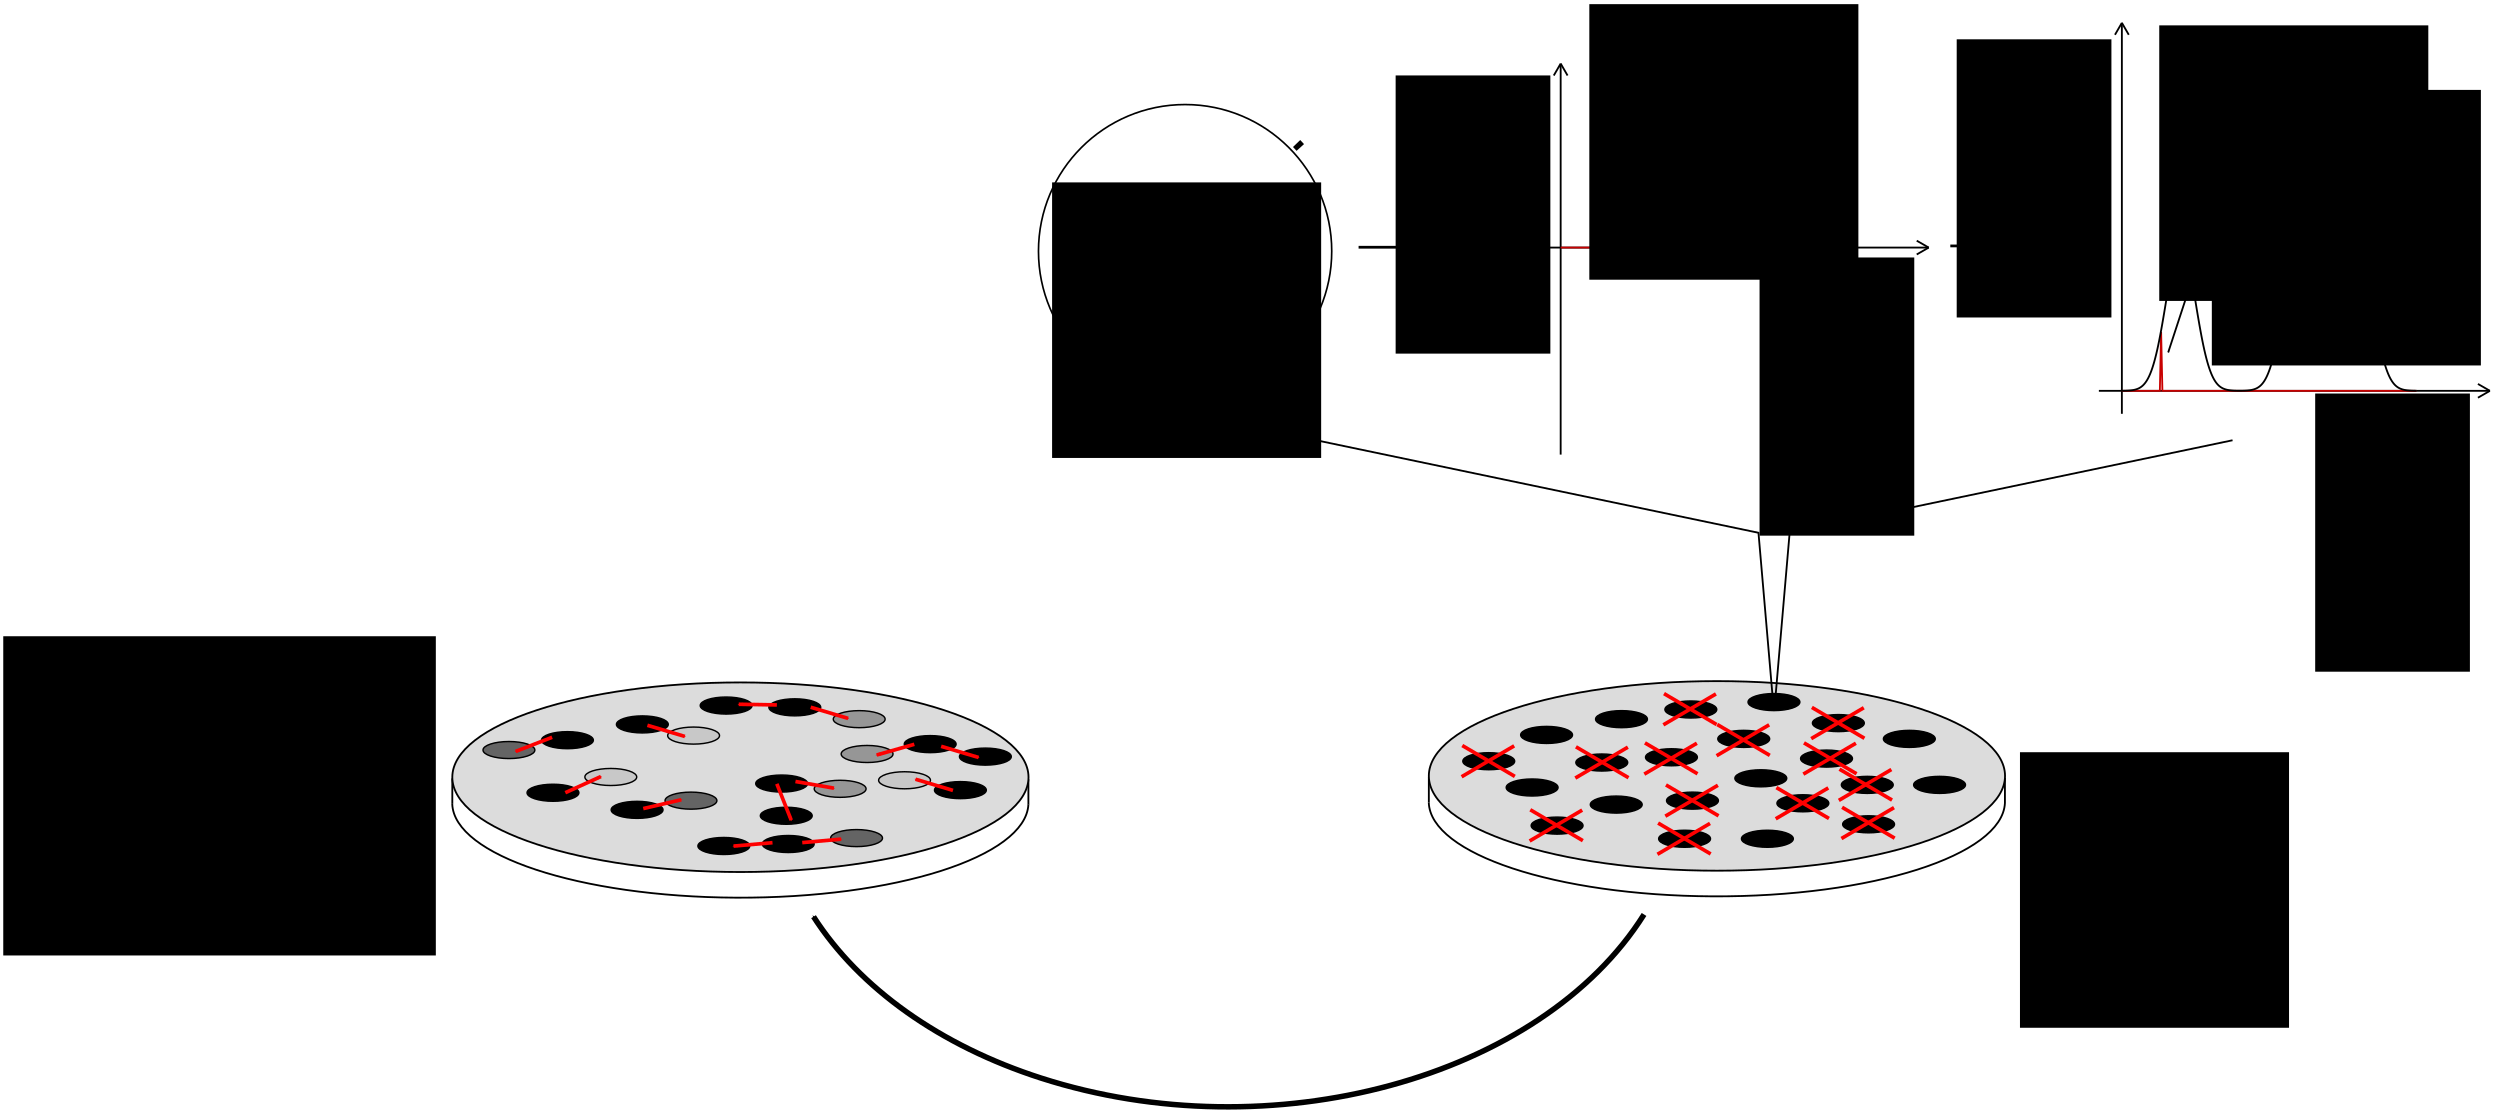 <?xml version="1.0" encoding="UTF-8" standalone="no"?>
<!-- Created with Inkscape (http://www.inkscape.org/) -->

<svg
   xmlns:dc="http://purl.org/dc/elements/1.1/"
   xmlns:cc="http://creativecommons.org/ns#"
   xmlns:rdf="http://www.w3.org/1999/02/22-rdf-syntax-ns#"
   xmlns:svg="http://www.w3.org/2000/svg"
   xmlns="http://www.w3.org/2000/svg"
   xmlns:sodipodi="http://sodipodi.sourceforge.net/DTD/sodipodi-0.dtd"
   xmlns:inkscape="http://www.inkscape.org/namespaces/inkscape"
   width="1358.677"
   height="608.032"
   id="svg2"
   version="1.1"
   inkscape:version="0.48.2 r9819"
   sodipodi:docname="aevol_3.pdf">
  <sodipodi:namedview
     id="base"
     pagecolor="#ffffff"
     bordercolor="#666666"
     borderopacity="1.0"
     inkscape:pageopacity="0.0"
     inkscape:pageshadow="2"
     inkscape:zoom="0.98994949"
     inkscape:cx="548.62003"
     inkscape:cy="444.01249"
     inkscape:document-units="px"
     inkscape:current-layer="layer1"
     showgrid="false"
     inkscape:window-width="1920"
     inkscape:window-height="948"
     inkscape:window-x="0"
     inkscape:window-y="0"
     inkscape:window-maximized="1"
     fit-margin-top="5"
     fit-margin-right="5"
     fit-margin-bottom="5"
     fit-margin-left="5" />
  <defs
     id="defs4">
    <marker
       style="overflow:visible"
       id="Arrow1Mend"
       refX="0"
       refY="0"
       orient="auto"
       inkscape:stockid="Arrow1Mend">
      <path
         transform="matrix(-0.4,0,0,-0.4,-4,0)"
         style="fill-rule:evenodd;stroke:#000000;stroke-width:1pt;marker-start:none"
         d="M 0,0 5,-5 -12.5,0 5,5 0,0 z"
         id="path4046"
         inkscape:connector-curvature="0" />
    </marker>
    <marker
       style="overflow:visible"
       id="Arrow1Mend-8"
       refX="0"
       refY="0"
       orient="auto"
       inkscape:stockid="Arrow1Mend">
      <path
         transform="matrix(-0.4,0,0,-0.4,-4,0)"
         style="fill-rule:evenodd;stroke:#000000;stroke-width:1pt;marker-start:none"
         d="M 0,0 5,-5 -12.5,0 5,5 0,0 z"
         id="path4046-1"
         inkscape:connector-curvature="0" />
    </marker>
    <marker
       style="overflow:visible"
       id="Arrow1Mend-8i"
       refX="0"
       refY="0"
       orient="auto"
       inkscape:stockid="Arrow1Mend-8i">
      <path
         transform="matrix(-0.4,0,0,-0.4,-4,0)"
         style="fill:#ff0000;fill-rule:evenodd;stroke:#ff0000;stroke-width:1pt;marker-start:none"
         d="M 0,0 5,-5 -12.5,0 5,5 0,0 z"
         id="path6681"
         inkscape:connector-curvature="0" />
    </marker>
    <marker
       style="overflow:visible"
       id="Arrow1Mend-8i-3"
       refX="0"
       refY="0"
       orient="auto"
       inkscape:stockid="Arrow1Mend-8i">
      <path
         transform="matrix(-0.4,0,0,-0.4,-4,0)"
         style="fill:#ff0000;fill-rule:evenodd;stroke:#ff0000;stroke-width:1pt;marker-start:none"
         d="M 0,0 5,-5 -12.5,0 5,5 0,0 z"
         id="path6681-3"
         inkscape:connector-curvature="0" />
    </marker>
    <marker
       style="overflow:visible"
       id="Arrow1Mend-8i-1"
       refX="0"
       refY="0"
       orient="auto"
       inkscape:stockid="Arrow1Mend-8i">
      <path
         transform="matrix(-0.4,0,0,-0.4,-4,0)"
         style="fill:#ff0000;fill-rule:evenodd;stroke:#ff0000;stroke-width:1pt;marker-start:none"
         d="M 0,0 5,-5 -12.5,0 5,5 0,0 z"
         id="path6681-5"
         inkscape:connector-curvature="0" />
    </marker>
    <marker
       style="overflow:visible"
       id="Arrow1Mend-8i-8"
       refX="0"
       refY="0"
       orient="auto"
       inkscape:stockid="Arrow1Mend-8i">
      <path
         transform="matrix(-0.4,0,0,-0.4,-4,0)"
         style="fill:#ff0000;fill-rule:evenodd;stroke:#ff0000;stroke-width:1pt;marker-start:none"
         d="M 0,0 5,-5 -12.5,0 5,5 0,0 z"
         id="path6681-0"
         inkscape:connector-curvature="0" />
    </marker>
    <marker
       style="overflow:visible"
       id="Arrow1Mend-8i-5"
       refX="0"
       refY="0"
       orient="auto"
       inkscape:stockid="Arrow1Mend-8i">
      <path
         transform="matrix(-0.4,0,0,-0.4,-4,0)"
         style="fill:#ff0000;fill-rule:evenodd;stroke:#ff0000;stroke-width:1pt;marker-start:none"
         d="M 0,0 5,-5 -12.5,0 5,5 0,0 z"
         id="path6681-2"
         inkscape:connector-curvature="0" />
    </marker>
    <marker
       style="overflow:visible"
       id="Arrow1Mend-8i-19"
       refX="0"
       refY="0"
       orient="auto"
       inkscape:stockid="Arrow1Mend-8i">
      <path
         transform="matrix(-0.4,0,0,-0.4,-4,0)"
         style="fill:#ff0000;fill-rule:evenodd;stroke:#ff0000;stroke-width:1pt;marker-start:none"
         d="M 0,0 5,-5 -12.5,0 5,5 0,0 z"
         id="path6681-1"
         inkscape:connector-curvature="0" />
    </marker>
    <marker
       style="overflow:visible"
       id="Arrow1Mend-8i-2"
       refX="0"
       refY="0"
       orient="auto"
       inkscape:stockid="Arrow1Mend-8i">
      <path
         transform="matrix(-0.4,0,0,-0.4,-4,0)"
         style="fill:#ff0000;fill-rule:evenodd;stroke:#ff0000;stroke-width:1pt;marker-start:none"
         d="M 0,0 5,-5 -12.5,0 5,5 0,0 z"
         id="path6681-7"
         inkscape:connector-curvature="0" />
    </marker>
    <marker
       style="overflow:visible"
       id="Arrow1Mend-8i-58"
       refX="0"
       refY="0"
       orient="auto"
       inkscape:stockid="Arrow1Mend-8i">
      <path
         transform="matrix(-0.4,0,0,-0.4,-4,0)"
         style="fill:#ff0000;fill-rule:evenodd;stroke:#ff0000;stroke-width:1pt;marker-start:none"
         d="M 0,0 5,-5 -12.5,0 5,5 0,0 z"
         id="path6681-05"
         inkscape:connector-curvature="0" />
    </marker>
    <marker
       style="overflow:visible"
       id="Arrow1Mend-8i-20"
       refX="0"
       refY="0"
       orient="auto"
       inkscape:stockid="Arrow1Mend-8i">
      <path
         transform="matrix(-0.4,0,0,-0.4,-4,0)"
         style="fill:#ff0000;fill-rule:evenodd;stroke:#ff0000;stroke-width:1pt;marker-start:none"
         d="M 0,0 5,-5 -12.5,0 5,5 0,0 z"
         id="path6681-74"
         inkscape:connector-curvature="0" />
    </marker>
    <marker
       style="overflow:visible"
       id="Arrow1Mend-8i-7"
       refX="0"
       refY="0"
       orient="auto"
       inkscape:stockid="Arrow1Mend-8i">
      <path
         transform="matrix(-0.4,0,0,-0.4,-4,0)"
         style="fill:#ff0000;fill-rule:evenodd;stroke:#ff0000;stroke-width:1pt;marker-start:none"
         d="M 0,0 5,-5 -12.5,0 5,5 0,0 z"
         id="path6681-16"
         inkscape:connector-curvature="0" />
    </marker>
    <marker
       style="overflow:visible"
       id="Arrow1Mend-8i-9"
       refX="0"
       refY="0"
       orient="auto"
       inkscape:stockid="Arrow1Mend-8i">
      <path
         transform="matrix(-0.4,0,0,-0.4,-4,0)"
         style="fill:#ff0000;fill-rule:evenodd;stroke:#ff0000;stroke-width:1pt;marker-start:none"
         d="M 0,0 5,-5 -12.5,0 5,5 0,0 z"
         id="path6681-4"
         inkscape:connector-curvature="0" />
    </marker>
    <marker
       style="overflow:visible"
       id="Arrow1Mend-8i-21"
       refX="0"
       refY="0"
       orient="auto"
       inkscape:stockid="Arrow1Mend-8i">
      <path
         transform="matrix(-0.4,0,0,-0.4,-4,0)"
         style="fill:#ff0000;fill-rule:evenodd;stroke:#ff0000;stroke-width:1pt;marker-start:none"
         d="M 0,0 5,-5 -12.5,0 5,5 0,0 z"
         id="path6681-21"
         inkscape:connector-curvature="0" />
    </marker>
    <marker
       style="overflow:visible"
       id="Arrow1Mend-8i-36"
       refX="0"
       refY="0"
       orient="auto"
       inkscape:stockid="Arrow1Mend-8i">
      <path
         transform="matrix(-0.4,0,0,-0.4,-4,0)"
         style="fill:#ff0000;fill-rule:evenodd;stroke:#ff0000;stroke-width:1pt;marker-start:none"
         d="M 0,0 5,-5 -12.5,0 5,5 0,0 z"
         id="path6681-75"
         inkscape:connector-curvature="0" />
    </marker>
    <marker
       style="overflow:visible"
       id="Arrow1Mend-5"
       refX="0"
       refY="0"
       orient="auto"
       inkscape:stockid="Arrow1Mend">
      <path
         transform="matrix(-0.4,0,0,-0.4,-4,0)"
         style="fill-rule:evenodd;stroke:#000000;stroke-width:1pt;marker-start:none"
         d="M 0,0 5,-5 -12.5,0 5,5 0,0 z"
         id="path4046-8"
         inkscape:connector-curvature="0" />
    </marker>
    <marker
       style="overflow:visible"
       id="marker3751"
       refX="0"
       refY="0"
       orient="auto"
       inkscape:stockid="Arrow1Mend">
      <path
         transform="matrix(-0.4,0,0,-0.4,-4,0)"
         style="fill-rule:evenodd;stroke:#000000;stroke-width:1pt;marker-start:none"
         d="M 0,0 5,-5 -12.5,0 5,5 0,0 z"
         id="path3753"
         inkscape:connector-curvature="0" />
    </marker>
    <marker
       style="overflow:visible"
       id="Arrow1Mend-8-8"
       refX="0"
       refY="0"
       orient="auto"
       inkscape:stockid="Arrow1Mend">
      <path
         transform="matrix(-0.4,0,0,-0.4,-4,0)"
         style="fill-rule:evenodd;stroke:#000000;stroke-width:1pt;marker-start:none"
         d="M 0,0 5,-5 -12.5,0 5,5 0,0 z"
         id="path4046-1-9"
         inkscape:connector-curvature="0" />
    </marker>
    <marker
       style="overflow:visible"
       id="marker3757"
       refX="0"
       refY="0"
       orient="auto"
       inkscape:stockid="Arrow1Mend">
      <path
         transform="matrix(-0.4,0,0,-0.4,-4,0)"
         style="fill-rule:evenodd;stroke:#000000;stroke-width:1pt;marker-start:none"
         d="M 0,0 5,-5 -12.5,0 5,5 0,0 z"
         id="path3759"
         inkscape:connector-curvature="0" />
    </marker>
    <marker
       style="overflow:visible"
       id="Arrow1Mend-8i-22"
       refX="0"
       refY="0"
       orient="auto"
       inkscape:stockid="Arrow1Mend-8i">
      <path
         transform="matrix(-0.4,0,0,-0.4,-4,0)"
         style="fill:#ff0000;fill-rule:evenodd;stroke:#ff0000;stroke-width:1pt;marker-start:none"
         d="M 0,0 5,-5 -12.5,0 5,5 0,0 z"
         id="path6681-24"
         inkscape:connector-curvature="0" />
    </marker>
    <marker
       style="overflow:visible"
       id="marker4246"
       refX="0"
       refY="0"
       orient="auto"
       inkscape:stockid="Arrow1Mend-8i">
      <path
         transform="matrix(-0.4,0,0,-0.4,-4,0)"
         style="fill:#ff0000;fill-rule:evenodd;stroke:#ff0000;stroke-width:1pt;marker-start:none"
         d="M 0,0 5,-5 -12.5,0 5,5 0,0 z"
         id="path4248"
         inkscape:connector-curvature="0" />
    </marker>
    <marker
       style="overflow:visible"
       id="marker4250"
       refX="0"
       refY="0"
       orient="auto"
       inkscape:stockid="Arrow1Mend-8i">
      <path
         transform="matrix(-0.4,0,0,-0.4,-4,0)"
         style="fill:#ff0000;fill-rule:evenodd;stroke:#ff0000;stroke-width:1pt;marker-start:none"
         d="M 0,0 5,-5 -12.5,0 5,5 0,0 z"
         id="path4252"
         inkscape:connector-curvature="0" />
    </marker>
    <marker
       style="overflow:visible"
       id="marker4254"
       refX="0"
       refY="0"
       orient="auto"
       inkscape:stockid="Arrow1Mend-8i">
      <path
         transform="matrix(-0.4,0,0,-0.4,-4,0)"
         style="fill:#ff0000;fill-rule:evenodd;stroke:#ff0000;stroke-width:1pt;marker-start:none"
         d="M 0,0 5,-5 -12.5,0 5,5 0,0 z"
         id="path4256"
         inkscape:connector-curvature="0" />
    </marker>
    <marker
       style="overflow:visible"
       id="marker4258"
       refX="0"
       refY="0"
       orient="auto"
       inkscape:stockid="Arrow1Mend-8i">
      <path
         transform="matrix(-0.4,0,0,-0.4,-4,0)"
         style="fill:#ff0000;fill-rule:evenodd;stroke:#ff0000;stroke-width:1pt;marker-start:none"
         d="M 0,0 5,-5 -12.5,0 5,5 0,0 z"
         id="path4260"
         inkscape:connector-curvature="0" />
    </marker>
    <marker
       style="overflow:visible"
       id="marker4262"
       refX="0"
       refY="0"
       orient="auto"
       inkscape:stockid="Arrow1Mend-8i">
      <path
         transform="matrix(-0.4,0,0,-0.4,-4,0)"
         style="fill:#ff0000;fill-rule:evenodd;stroke:#ff0000;stroke-width:1pt;marker-start:none"
         d="M 0,0 5,-5 -12.5,0 5,5 0,0 z"
         id="path4264"
         inkscape:connector-curvature="0" />
    </marker>
    <marker
       style="overflow:visible"
       id="marker4266"
       refX="0"
       refY="0"
       orient="auto"
       inkscape:stockid="Arrow1Mend-8i">
      <path
         transform="matrix(-0.4,0,0,-0.4,-4,0)"
         style="fill:#ff0000;fill-rule:evenodd;stroke:#ff0000;stroke-width:1pt;marker-start:none"
         d="M 0,0 5,-5 -12.5,0 5,5 0,0 z"
         id="path4268"
         inkscape:connector-curvature="0" />
    </marker>
    <marker
       style="overflow:visible"
       id="marker4270"
       refX="0"
       refY="0"
       orient="auto"
       inkscape:stockid="Arrow1Mend-8i">
      <path
         transform="matrix(-0.4,0,0,-0.4,-4,0)"
         style="fill:#ff0000;fill-rule:evenodd;stroke:#ff0000;stroke-width:1pt;marker-start:none"
         d="M 0,0 5,-5 -12.5,0 5,5 0,0 z"
         id="path4272"
         inkscape:connector-curvature="0" />
    </marker>
    <marker
       style="overflow:visible"
       id="marker4274"
       refX="0"
       refY="0"
       orient="auto"
       inkscape:stockid="Arrow1Mend-8i">
      <path
         transform="matrix(-0.4,0,0,-0.4,-4,0)"
         style="fill:#ff0000;fill-rule:evenodd;stroke:#ff0000;stroke-width:1pt;marker-start:none"
         d="M 0,0 5,-5 -12.5,0 5,5 0,0 z"
         id="path4276"
         inkscape:connector-curvature="0" />
    </marker>
    <marker
       style="overflow:visible"
       id="marker4278"
       refX="0"
       refY="0"
       orient="auto"
       inkscape:stockid="Arrow1Mend-8i">
      <path
         transform="matrix(-0.4,0,0,-0.4,-4,0)"
         style="fill:#ff0000;fill-rule:evenodd;stroke:#ff0000;stroke-width:1pt;marker-start:none"
         d="M 0,0 5,-5 -12.5,0 5,5 0,0 z"
         id="path4280"
         inkscape:connector-curvature="0" />
    </marker>
    <marker
       style="overflow:visible"
       id="marker4282"
       refX="0"
       refY="0"
       orient="auto"
       inkscape:stockid="Arrow1Mend-8i">
      <path
         transform="matrix(-0.4,0,0,-0.4,-4,0)"
         style="fill:#ff0000;fill-rule:evenodd;stroke:#ff0000;stroke-width:1pt;marker-start:none"
         d="M 0,0 5,-5 -12.5,0 5,5 0,0 z"
         id="path4284"
         inkscape:connector-curvature="0" />
    </marker>
    <marker
       style="overflow:visible"
       id="marker4286"
       refX="0"
       refY="0"
       orient="auto"
       inkscape:stockid="Arrow1Mend-8i">
      <path
         transform="matrix(-0.4,0,0,-0.4,-4,0)"
         style="fill:#ff0000;fill-rule:evenodd;stroke:#ff0000;stroke-width:1pt;marker-start:none"
         d="M 0,0 5,-5 -12.5,0 5,5 0,0 z"
         id="path4288"
         inkscape:connector-curvature="0" />
    </marker>
    <marker
       style="overflow:visible"
       id="marker4290"
       refX="0"
       refY="0"
       orient="auto"
       inkscape:stockid="Arrow1Mend-8i">
      <path
         transform="matrix(-0.4,0,0,-0.4,-4,0)"
         style="fill:#ff0000;fill-rule:evenodd;stroke:#ff0000;stroke-width:1pt;marker-start:none"
         d="M 0,0 5,-5 -12.5,0 5,5 0,0 z"
         id="path4292"
         inkscape:connector-curvature="0" />
    </marker>
    <marker
       style="overflow:visible"
       id="Arrow1Mend-8i-31"
       refX="0"
       refY="0"
       orient="auto"
       inkscape:stockid="Arrow1Mend-8i">
      <path
         transform="matrix(-0.4,0,0,-0.4,-4,0)"
         style="fill:#ff0000;fill-rule:evenodd;stroke:#ff0000;stroke-width:1pt;marker-start:none"
         d="M 0,0 5,-5 -12.5,0 5,5 0,0 z"
         id="path6681-9"
         inkscape:connector-curvature="0" />
    </marker>
    <marker
       style="overflow:visible"
       id="marker5462"
       refX="0"
       refY="0"
       orient="auto"
       inkscape:stockid="Arrow1Mend-8i">
      <path
         transform="matrix(-0.4,0,0,-0.4,-4,0)"
         style="fill:#ff0000;fill-rule:evenodd;stroke:#ff0000;stroke-width:1pt;marker-start:none"
         d="M 0,0 5,-5 -12.5,0 5,5 0,0 z"
         id="path5464"
         inkscape:connector-curvature="0" />
    </marker>
    <marker
       style="overflow:visible"
       id="marker5466"
       refX="0"
       refY="0"
       orient="auto"
       inkscape:stockid="Arrow1Mend-8i">
      <path
         transform="matrix(-0.4,0,0,-0.4,-4,0)"
         style="fill:#ff0000;fill-rule:evenodd;stroke:#ff0000;stroke-width:1pt;marker-start:none"
         d="M 0,0 5,-5 -12.5,0 5,5 0,0 z"
         id="path5468"
         inkscape:connector-curvature="0" />
    </marker>
    <marker
       style="overflow:visible"
       id="marker5470"
       refX="0"
       refY="0"
       orient="auto"
       inkscape:stockid="Arrow1Mend-8i">
      <path
         transform="matrix(-0.4,0,0,-0.4,-4,0)"
         style="fill:#ff0000;fill-rule:evenodd;stroke:#ff0000;stroke-width:1pt;marker-start:none"
         d="M 0,0 5,-5 -12.5,0 5,5 0,0 z"
         id="path5472"
         inkscape:connector-curvature="0" />
    </marker>
    <marker
       style="overflow:visible"
       id="marker5474"
       refX="0"
       refY="0"
       orient="auto"
       inkscape:stockid="Arrow1Mend-8i">
      <path
         transform="matrix(-0.4,0,0,-0.4,-4,0)"
         style="fill:#ff0000;fill-rule:evenodd;stroke:#ff0000;stroke-width:1pt;marker-start:none"
         d="M 0,0 5,-5 -12.5,0 5,5 0,0 z"
         id="path5476"
         inkscape:connector-curvature="0" />
    </marker>
    <marker
       style="overflow:visible"
       id="marker5478"
       refX="0"
       refY="0"
       orient="auto"
       inkscape:stockid="Arrow1Mend-8i">
      <path
         transform="matrix(-0.4,0,0,-0.4,-4,0)"
         style="fill:#ff0000;fill-rule:evenodd;stroke:#ff0000;stroke-width:1pt;marker-start:none"
         d="M 0,0 5,-5 -12.5,0 5,5 0,0 z"
         id="path5480"
         inkscape:connector-curvature="0" />
    </marker>
    <marker
       style="overflow:visible"
       id="marker5482"
       refX="0"
       refY="0"
       orient="auto"
       inkscape:stockid="Arrow1Mend-8i">
      <path
         transform="matrix(-0.4,0,0,-0.4,-4,0)"
         style="fill:#ff0000;fill-rule:evenodd;stroke:#ff0000;stroke-width:1pt;marker-start:none"
         d="M 0,0 5,-5 -12.5,0 5,5 0,0 z"
         id="path5484"
         inkscape:connector-curvature="0" />
    </marker>
    <marker
       style="overflow:visible"
       id="marker5486"
       refX="0"
       refY="0"
       orient="auto"
       inkscape:stockid="Arrow1Mend-8i">
      <path
         transform="matrix(-0.4,0,0,-0.4,-4,0)"
         style="fill:#ff0000;fill-rule:evenodd;stroke:#ff0000;stroke-width:1pt;marker-start:none"
         d="M 0,0 5,-5 -12.5,0 5,5 0,0 z"
         id="path5488"
         inkscape:connector-curvature="0" />
    </marker>
    <marker
       style="overflow:visible"
       id="marker5490"
       refX="0"
       refY="0"
       orient="auto"
       inkscape:stockid="Arrow1Mend-8i">
      <path
         transform="matrix(-0.4,0,0,-0.4,-4,0)"
         style="fill:#ff0000;fill-rule:evenodd;stroke:#ff0000;stroke-width:1pt;marker-start:none"
         d="M 0,0 5,-5 -12.5,0 5,5 0,0 z"
         id="path5492"
         inkscape:connector-curvature="0" />
    </marker>
    <marker
       style="overflow:visible"
       id="marker5494"
       refX="0"
       refY="0"
       orient="auto"
       inkscape:stockid="Arrow1Mend-8i">
      <path
         transform="matrix(-0.4,0,0,-0.4,-4,0)"
         style="fill:#ff0000;fill-rule:evenodd;stroke:#ff0000;stroke-width:1pt;marker-start:none"
         d="M 0,0 5,-5 -12.5,0 5,5 0,0 z"
         id="path5496"
         inkscape:connector-curvature="0" />
    </marker>
    <marker
       style="overflow:visible"
       id="marker5498"
       refX="0"
       refY="0"
       orient="auto"
       inkscape:stockid="Arrow1Mend-8i">
      <path
         transform="matrix(-0.4,0,0,-0.4,-4,0)"
         style="fill:#ff0000;fill-rule:evenodd;stroke:#ff0000;stroke-width:1pt;marker-start:none"
         d="M 0,0 5,-5 -12.5,0 5,5 0,0 z"
         id="path5500"
         inkscape:connector-curvature="0" />
    </marker>
    <marker
       style="overflow:visible"
       id="marker5502"
       refX="0"
       refY="0"
       orient="auto"
       inkscape:stockid="Arrow1Mend-8i">
      <path
         transform="matrix(-0.4,0,0,-0.4,-4,0)"
         style="fill:#ff0000;fill-rule:evenodd;stroke:#ff0000;stroke-width:1pt;marker-start:none"
         d="M 0,0 5,-5 -12.5,0 5,5 0,0 z"
         id="path5504"
         inkscape:connector-curvature="0" />
    </marker>
    <marker
       style="overflow:visible"
       id="marker5506"
       refX="0"
       refY="0"
       orient="auto"
       inkscape:stockid="Arrow1Mend-8i">
      <path
         transform="matrix(-0.4,0,0,-0.4,-4,0)"
         style="fill:#ff0000;fill-rule:evenodd;stroke:#ff0000;stroke-width:1pt;marker-start:none"
         d="M 0,0 5,-5 -12.5,0 5,5 0,0 z"
         id="path5508"
         inkscape:connector-curvature="0" />
    </marker>
  </defs>
  <g
     id="layer1"
     inkscape:groupmode="layer"
     inkscape:label="Layer 1"
     transform="translate(858.803,-155.848)">
    <flowRoot
       transform="translate(-334.175,503.551)"
       style="font-size:28px;font-style:normal;font-variant:normal;font-weight:normal;font-stretch:normal;text-align:center;line-height:125%;letter-spacing:0px;word-spacing:0px;text-anchor:middle;fill:#000000;fill-opacity:1;stroke:none;font-family:Sans;-inkscape-font-specification:Helvetica"
       id="flowRoot5314-6-3-9-0-7"
       xml:space="preserve"><flowRegion
         id="flowRegion5316-8-5-1-9-9"><rect
           style="font-size:28px;font-style:normal;font-variant:normal;font-weight:normal;font-stretch:normal;text-align:center;text-anchor:middle;font-family:Sans;-inkscape-font-specification:Helvetica"
           y="-1.924"
           x="-522.857"
           height="173.491"
           width="235.089"
           id="rect5318-5-6-6-9-3" /></flowRegion><flowPara
         id="flowPara5324-7-1-89-8-8">Réplication avec variation</flowPara><flowPara
         id="flowPara3218-0"
         style="font-size:24px">Mutations Réarrangements</flowPara><flowPara
         id="flowPara3663"
         style="font-size:24px">+Transferts</flowPara></flowRoot>    <g
       id="g3777-5"
       transform="translate(576.349,263.591)">
      <path
         sodipodi:type="arc"
         style="fill:none;stroke:#000000;stroke-width:1;stroke-miterlimit:4;stroke-opacity:1;stroke-dasharray:none;stroke-dashoffset:0"
         id="path2985-1-7"
         sodipodi:cx="-708.11694"
         sodipodi:cy="414.95593"
         sodipodi:rx="156.57364"
         sodipodi:ry="51.51778"
         d="m -551.562,415.76 c -1.35,28.449 -72.537,51.151 -158.999,50.707 -84.898,-0.436 -153.268,-23.058 -154.121,-50.994"
         transform="translate(206.028,-87.069)"
         sodipodi:start="0.015614085"
         sodipodi:end="3.1315399"
         sodipodi:open="true" />
      <path
         style="fill:none;stroke:#000000;stroke-width:1px;stroke-linecap:butt;stroke-linejoin:miter;stroke-opacity:1"
         d="m -658.619,328.43 0,-13.858"
         id="path3773-1"
         inkscape:connector-curvature="0"
         sodipodi:nodetypes="cc" />
      <path
         style="fill:none;stroke:#000000;stroke-width:1px;stroke-linecap:butt;stroke-linejoin:miter;stroke-opacity:1"
         d="m -345.535,328.804 0,-13.753"
         id="path3775-0"
         inkscape:connector-curvature="0"
         sodipodi:nodetypes="cc" />
      <path
         sodipodi:type="arc"
         style="fill:#dcdcdc;fill-opacity:1;stroke:#000000;stroke-width:1;stroke-miterlimit:4;stroke-opacity:1;stroke-dasharray:none;stroke-dashoffset:0"
         id="path2985-6"
         sodipodi:cx="-708.11694"
         sodipodi:cy="414.95593"
         sodipodi:rx="156.57364"
         sodipodi:ry="51.51778"
         d="m -551.543,414.956 c 0,28.452 -70.1,51.518 -156.574,51.518 -86.473,0 -156.574,-23.065 -156.574,-51.518 0,-28.452 70.1,-51.518 156.574,-51.518 86.473,0 156.574,23.065 156.574,51.518 z"
         transform="translate(206.071,-101.015)" />
    </g>
    <g
       id="g3777-0"
       transform="translate(45.635,264.305)">
      <path
         sodipodi:type="arc"
         style="fill:none;stroke:#000000;stroke-width:1;stroke-miterlimit:4;stroke-opacity:1;stroke-dasharray:none;stroke-dashoffset:0"
         id="path2985-1-3"
         sodipodi:cx="-708.11694"
         sodipodi:cy="414.95593"
         sodipodi:rx="156.57364"
         sodipodi:ry="51.51778"
         d="m -551.562,415.76 c -1.35,28.449 -72.537,51.151 -158.999,50.707 -84.898,-0.436 -153.268,-23.058 -154.121,-50.994"
         transform="translate(206.028,-87.069)"
         sodipodi:start="0.015614085"
         sodipodi:end="3.1315399"
         sodipodi:open="true" />
      <path
         style="fill:none;stroke:#000000;stroke-width:1px;stroke-linecap:butt;stroke-linejoin:miter;stroke-opacity:1"
         d="m -658.619,328.43 0,-13.858"
         id="path3773-3"
         inkscape:connector-curvature="0"
         sodipodi:nodetypes="cc" />
      <path
         style="fill:none;stroke:#000000;stroke-width:1px;stroke-linecap:butt;stroke-linejoin:miter;stroke-opacity:1"
         d="m -345.535,328.804 0,-13.753"
         id="path3775-5"
         inkscape:connector-curvature="0"
         sodipodi:nodetypes="cc" />
      <path
         sodipodi:type="arc"
         style="fill:#dcdcdc;fill-opacity:1;stroke:#000000;stroke-width:1;stroke-miterlimit:4;stroke-opacity:1;stroke-dasharray:none;stroke-dashoffset:0"
         id="path2985-0"
         sodipodi:cx="-708.11694"
         sodipodi:cy="414.95593"
         sodipodi:rx="156.57364"
         sodipodi:ry="51.51778"
         d="m -551.543,414.956 c 0,28.452 -70.1,51.518 -156.574,51.518 -86.473,0 -156.574,-23.065 -156.574,-51.518 0,-28.452 70.1,-51.518 156.574,-51.518 86.473,0 156.574,23.065 156.574,51.518 z"
         transform="translate(206.071,-101.015)" />
    </g>
    <path
       transform="matrix(0.09,0,0,0.09,123.848,504.089)"
       d="m -551.543,414.956 c 0,28.452 -70.1,51.518 -156.574,51.518 -86.473,0 -156.574,-23.065 -156.574,-51.518 0,-28.452 70.1,-51.518 156.574,-51.518 86.473,0 156.574,23.065 156.574,51.518 z"
       sodipodi:ry="51.51778"
       sodipodi:rx="156.57364"
       sodipodi:cy="414.95593"
       sodipodi:cx="-708.11694"
       id="path2985-0-5-16"
       style="fill:#000000;fill-opacity:1;stroke:#000000;stroke-width:8.748;stroke-miterlimit:4;stroke-opacity:1;stroke-dasharray:none;stroke-dashoffset:0"
       sodipodi:type="arc" />
    <path
       transform="matrix(0.09,0,0,0.09,204.02,511.484)"
       d="m -551.543,414.956 c 0,28.452 -70.1,51.518 -156.574,51.518 -86.473,0 -156.574,-23.065 -156.574,-51.518 0,-28.452 70.1,-51.518 156.574,-51.518 86.473,0 156.574,23.065 156.574,51.518 z"
       sodipodi:ry="51.51778"
       sodipodi:rx="156.57364"
       sodipodi:cy="414.95593"
       sodipodi:cx="-708.11694"
       id="path2985-0-5-8-1"
       style="fill:#000000;fill-opacity:1;stroke:#000000;stroke-width:8.748;stroke-miterlimit:4;stroke-opacity:1;stroke-dasharray:none;stroke-dashoffset:0"
       sodipodi:type="arc" />
    <path
       transform="matrix(0.09,0,0,0.09,242.592,520.056)"
       d="m -551.543,414.956 c 0,28.452 -70.1,51.518 -156.574,51.518 -86.473,0 -156.574,-23.065 -156.574,-51.518 0,-28.452 70.1,-51.518 156.574,-51.518 86.473,0 156.574,23.065 156.574,51.518 z"
       sodipodi:ry="51.51778"
       sodipodi:rx="156.57364"
       sodipodi:cy="414.95593"
       sodipodi:cx="-708.11694"
       id="path2985-0-5-9-3"
       style="fill:#000000;fill-opacity:1;stroke:#000000;stroke-width:8.748;stroke-miterlimit:4;stroke-opacity:1;stroke-dasharray:none;stroke-dashoffset:0"
       sodipodi:type="arc" />
    <path
       transform="matrix(0.09,0,0,0.09,219.735,545.056)"
       d="m -551.543,414.956 c 0,28.452 -70.1,51.518 -156.574,51.518 -86.473,0 -156.574,-23.065 -156.574,-51.518 0,-28.452 70.1,-51.518 156.574,-51.518 86.473,0 156.574,23.065 156.574,51.518 z"
       sodipodi:ry="51.51778"
       sodipodi:rx="156.57364"
       sodipodi:cy="414.95593"
       sodipodi:cx="-708.11694"
       id="path2985-0-5-97-4"
       style="fill:#000000;fill-opacity:1;stroke:#000000;stroke-width:8.748;stroke-miterlimit:4;stroke-opacity:1;stroke-dasharray:none;stroke-dashoffset:0"
       sodipodi:type="arc" />
    <path
       transform="matrix(0.09,0,0,0.09,197.592,530.77)"
       d="m -551.543,414.956 c 0,28.452 -70.1,51.518 -156.574,51.518 -86.473,0 -156.574,-23.065 -156.574,-51.518 0,-28.452 70.1,-51.518 156.574,-51.518 86.473,0 156.574,23.065 156.574,51.518 z"
       sodipodi:ry="51.51778"
       sodipodi:rx="156.57364"
       sodipodi:cy="414.95593"
       sodipodi:cx="-708.11694"
       id="path2985-0-5-96-3"
       style="fill:#000000;fill-opacity:1;stroke:#000000;stroke-width:8.748;stroke-miterlimit:4;stroke-opacity:1;stroke-dasharray:none;stroke-dashoffset:0"
       sodipodi:type="arc" />
    <path
       transform="matrix(0.09,0,0,0.09,184.735,555.056)"
       d="m -551.543,414.956 c 0,28.452 -70.1,51.518 -156.574,51.518 -86.473,0 -156.574,-23.065 -156.574,-51.518 0,-28.452 70.1,-51.518 156.574,-51.518 86.473,0 156.574,23.065 156.574,51.518 z"
       sodipodi:ry="51.51778"
       sodipodi:rx="156.57364"
       sodipodi:cy="414.95593"
       sodipodi:cx="-708.11694"
       id="path2985-0-5-90-2"
       style="fill:#000000;fill-opacity:1;stroke:#000000;stroke-width:8.748;stroke-miterlimit:4;stroke-opacity:1;stroke-dasharray:none;stroke-dashoffset:0"
       sodipodi:type="arc" />
    <path
       transform="matrix(0.09,0,0,0.09,165.449,574.341)"
       d="m -551.543,414.956 c 0,28.452 -70.1,51.518 -156.574,51.518 -86.473,0 -156.574,-23.065 -156.574,-51.518 0,-28.452 70.1,-51.518 156.574,-51.518 86.473,0 156.574,23.065 156.574,51.518 z"
       sodipodi:ry="51.51778"
       sodipodi:rx="156.57364"
       sodipodi:cy="414.95593"
       sodipodi:cx="-708.11694"
       id="path2985-0-5-5-2"
       style="fill:#000000;fill-opacity:1;stroke:#000000;stroke-width:8.748;stroke-miterlimit:4;stroke-opacity:1;stroke-dasharray:none;stroke-dashoffset:0"
       sodipodi:type="arc" />
    <path
       transform="matrix(0.09,0,0,0.09,152.592,520.056)"
       d="m -551.543,414.956 c 0,28.452 -70.1,51.518 -156.574,51.518 -86.473,0 -156.574,-23.065 -156.574,-51.518 0,-28.452 70.1,-51.518 156.574,-51.518 86.473,0 156.574,23.065 156.574,51.518 z"
       sodipodi:ry="51.51778"
       sodipodi:rx="156.57364"
       sodipodi:cy="414.95593"
       sodipodi:cx="-708.11694"
       id="path2985-0-5-7-1"
       style="fill:#000000;fill-opacity:1;stroke:#000000;stroke-width:8.748;stroke-miterlimit:4;stroke-opacity:1;stroke-dasharray:none;stroke-dashoffset:0"
       sodipodi:type="arc" />
    <path
       transform="matrix(0.09,0,0,0.09,161.877,541.484)"
       d="m -551.543,414.956 c 0,28.452 -70.1,51.518 -156.574,51.518 -86.473,0 -156.574,-23.065 -156.574,-51.518 0,-28.452 70.1,-51.518 156.574,-51.518 86.473,0 156.574,23.065 156.574,51.518 z"
       sodipodi:ry="51.51778"
       sodipodi:rx="156.57364"
       sodipodi:cy="414.95593"
       sodipodi:cx="-708.11694"
       id="path2985-0-5-2-1"
       style="fill:#000000;fill-opacity:1;stroke:#000000;stroke-width:8.748;stroke-miterlimit:4;stroke-opacity:1;stroke-dasharray:none;stroke-dashoffset:0"
       sodipodi:type="arc" />
    <path
       transform="matrix(0.09,0,0,0.09,120.449,574.341)"
       d="m -551.543,414.956 c 0,28.452 -70.1,51.518 -156.574,51.518 -86.473,0 -156.574,-23.065 -156.574,-51.518 0,-28.452 70.1,-51.518 156.574,-51.518 86.473,0 156.574,23.065 156.574,51.518 z"
       sodipodi:ry="51.51778"
       sodipodi:rx="156.57364"
       sodipodi:cy="414.95593"
       sodipodi:cx="-708.11694"
       id="path2985-0-5-20-1"
       style="fill:#000000;fill-opacity:1;stroke:#000000;stroke-width:8.748;stroke-miterlimit:4;stroke-opacity:1;stroke-dasharray:none;stroke-dashoffset:0"
       sodipodi:type="arc" />
    <path
       transform="matrix(0.09,0,0,0.09,124.735,553.627)"
       d="m -551.543,414.956 c 0,28.452 -70.1,51.518 -156.574,51.518 -86.473,0 -156.574,-23.065 -156.574,-51.518 0,-28.452 70.1,-51.518 156.574,-51.518 86.473,0 156.574,23.065 156.574,51.518 z"
       sodipodi:ry="51.51778"
       sodipodi:rx="156.57364"
       sodipodi:cy="414.95593"
       sodipodi:cx="-708.11694"
       id="path2985-0-5-1-2"
       style="fill:#000000;fill-opacity:1;stroke:#000000;stroke-width:8.748;stroke-miterlimit:4;stroke-opacity:1;stroke-dasharray:none;stroke-dashoffset:0"
       sodipodi:type="arc" />
    <path
       transform="matrix(0.09,0,0,0.09,113.306,530.056)"
       d="m -551.543,414.956 c 0,28.452 -70.1,51.518 -156.574,51.518 -86.473,0 -156.574,-23.065 -156.574,-51.518 0,-28.452 70.1,-51.518 156.574,-51.518 86.473,0 156.574,23.065 156.574,51.518 z"
       sodipodi:ry="51.51778"
       sodipodi:rx="156.57364"
       sodipodi:cy="414.95593"
       sodipodi:cx="-708.11694"
       id="path2985-0-5-50-3"
       style="fill:#000000;fill-opacity:1;stroke:#000000;stroke-width:8.748;stroke-miterlimit:4;stroke-opacity:1;stroke-dasharray:none;stroke-dashoffset:0"
       sodipodi:type="arc" />
    <path
       transform="matrix(0.09,0,0,0.09,86.163,509.341)"
       d="m -551.543,414.956 c 0,28.452 -70.1,51.518 -156.574,51.518 -86.473,0 -156.574,-23.065 -156.574,-51.518 0,-28.452 70.1,-51.518 156.574,-51.518 86.473,0 156.574,23.065 156.574,51.518 z"
       sodipodi:ry="51.51778"
       sodipodi:rx="156.57364"
       sodipodi:cy="414.95593"
       sodipodi:cx="-708.11694"
       id="path2985-0-5-56-3"
       style="fill:#000000;fill-opacity:1;stroke:#000000;stroke-width:8.748;stroke-miterlimit:4;stroke-opacity:1;stroke-dasharray:none;stroke-dashoffset:0"
       sodipodi:type="arc" />
    <path
       transform="matrix(0.09,0,0,0.09,45.449,517.913)"
       d="m -551.543,414.956 c 0,28.452 -70.1,51.518 -156.574,51.518 -86.473,0 -156.574,-23.065 -156.574,-51.518 0,-28.452 70.1,-51.518 156.574,-51.518 86.473,0 156.574,23.065 156.574,51.518 z"
       sodipodi:ry="51.51778"
       sodipodi:rx="156.57364"
       sodipodi:cy="414.95593"
       sodipodi:cx="-708.11694"
       id="path2985-0-5-4-0"
       style="fill:#000000;fill-opacity:1;stroke:#000000;stroke-width:8.748;stroke-miterlimit:4;stroke-opacity:1;stroke-dasharray:none;stroke-dashoffset:0"
       sodipodi:type="arc" />
    <path
       transform="matrix(0.09,0,0,0.09,75.449,532.913)"
       d="m -551.543,414.956 c 0,28.452 -70.1,51.518 -156.574,51.518 -86.473,0 -156.574,-23.065 -156.574,-51.518 0,-28.452 70.1,-51.518 156.574,-51.518 86.473,0 156.574,23.065 156.574,51.518 z"
       sodipodi:ry="51.51778"
       sodipodi:rx="156.57364"
       sodipodi:cy="414.95593"
       sodipodi:cx="-708.11694"
       id="path2985-0-5-52-0"
       style="fill:#000000;fill-opacity:1;stroke:#000000;stroke-width:8.748;stroke-miterlimit:4;stroke-opacity:1;stroke-dasharray:none;stroke-dashoffset:0"
       sodipodi:type="arc" />
    <path
       transform="matrix(0.09,0,0,0.09,83.306,555.77)"
       d="m -551.543,414.956 c 0,28.452 -70.1,51.518 -156.574,51.518 -86.473,0 -156.574,-23.065 -156.574,-51.518 0,-28.452 70.1,-51.518 156.574,-51.518 86.473,0 156.574,23.065 156.574,51.518 z"
       sodipodi:ry="51.51778"
       sodipodi:rx="156.57364"
       sodipodi:cy="414.95593"
       sodipodi:cx="-708.11694"
       id="path2985-0-5-3-4"
       style="fill:#000000;fill-opacity:1;stroke:#000000;stroke-width:8.748;stroke-miterlimit:4;stroke-opacity:1;stroke-dasharray:none;stroke-dashoffset:0"
       sodipodi:type="arc" />
    <path
       transform="matrix(0.09,0,0,0.09,220.449,566.484)"
       d="m -551.543,414.956 c 0,28.452 -70.1,51.518 -156.574,51.518 -86.473,0 -156.574,-23.065 -156.574,-51.518 0,-28.452 70.1,-51.518 156.574,-51.518 86.473,0 156.574,23.065 156.574,51.518 z"
       sodipodi:ry="51.51778"
       sodipodi:rx="156.57364"
       sodipodi:cy="414.95593"
       sodipodi:cx="-708.11694"
       id="path2985-0-5-0-5"
       style="fill:#000000;fill-opacity:1;stroke:#000000;stroke-width:8.748;stroke-miterlimit:4;stroke-opacity:1;stroke-dasharray:none;stroke-dashoffset:0"
       sodipodi:type="arc" />
    <path
       transform="matrix(0.09,0,0,0.09,51.163,567.198)"
       d="m -551.543,414.956 c 0,28.452 -70.1,51.518 -156.574,51.518 -86.473,0 -156.574,-23.065 -156.574,-51.518 0,-28.452 70.1,-51.518 156.574,-51.518 86.473,0 156.574,23.065 156.574,51.518 z"
       sodipodi:ry="51.51778"
       sodipodi:rx="156.57364"
       sodipodi:cy="414.95593"
       sodipodi:cx="-708.11694"
       id="path2985-0-5-6-7"
       style="fill:#000000;fill-opacity:1;stroke:#000000;stroke-width:8.748;stroke-miterlimit:4;stroke-opacity:1;stroke-dasharray:none;stroke-dashoffset:0"
       sodipodi:type="arc" />
    <path
       transform="matrix(0.09,0,0,0.09,37.592,546.484)"
       d="m -551.543,414.956 c 0,28.452 -70.1,51.518 -156.574,51.518 -86.473,0 -156.574,-23.065 -156.574,-51.518 0,-28.452 70.1,-51.518 156.574,-51.518 86.473,0 156.574,23.065 156.574,51.518 z"
       sodipodi:ry="51.51778"
       sodipodi:rx="156.57364"
       sodipodi:cy="414.95593"
       sodipodi:cx="-708.11694"
       id="path2985-0-5-47-0"
       style="fill:#000000;fill-opacity:1;stroke:#000000;stroke-width:8.748;stroke-miterlimit:4;stroke-opacity:1;stroke-dasharray:none;stroke-dashoffset:0"
       sodipodi:type="arc" />
    <path
       transform="matrix(0.09,0,0,0.09,14.02,532.198)"
       d="m -551.543,414.956 c 0,28.452 -70.1,51.518 -156.574,51.518 -86.473,0 -156.574,-23.065 -156.574,-51.518 0,-28.452 70.1,-51.518 156.574,-51.518 86.473,0 156.574,23.065 156.574,51.518 z"
       sodipodi:ry="51.51778"
       sodipodi:rx="156.57364"
       sodipodi:cy="414.95593"
       sodipodi:cx="-708.11694"
       id="path2985-0-5-11-1"
       style="fill:#000000;fill-opacity:1;stroke:#000000;stroke-width:8.748;stroke-miterlimit:4;stroke-opacity:1;stroke-dasharray:none;stroke-dashoffset:0"
       sodipodi:type="arc" />
    <path
       transform="matrix(0.09,0,0,0.09,169.02,500.056)"
       d="m -551.543,414.956 c 0,28.452 -70.1,51.518 -156.574,51.518 -86.473,0 -156.574,-23.065 -156.574,-51.518 0,-28.452 70.1,-51.518 156.574,-51.518 86.473,0 156.574,23.065 156.574,51.518 z"
       sodipodi:ry="51.51778"
       sodipodi:rx="156.57364"
       sodipodi:cy="414.95593"
       sodipodi:cx="-708.11694"
       id="path2985-0-5-31-8"
       style="fill:#000000;fill-opacity:1;stroke:#000000;stroke-width:8.748;stroke-miterlimit:4;stroke-opacity:1;stroke-dasharray:none;stroke-dashoffset:0"
       sodipodi:type="arc" />
    <path
       transform="matrix(0.09,0,0,0.09,259.02,545.056)"
       d="m -551.543,414.956 c 0,28.452 -70.1,51.518 -156.574,51.518 -86.473,0 -156.574,-23.065 -156.574,-51.518 0,-28.452 70.1,-51.518 156.574,-51.518 86.473,0 156.574,23.065 156.574,51.518 z"
       sodipodi:ry="51.51778"
       sodipodi:rx="156.57364"
       sodipodi:cy="414.95593"
       sodipodi:cx="-708.11694"
       id="path2985-0-5-42-6"
       style="fill:#000000;fill-opacity:1;stroke:#000000;stroke-width:8.748;stroke-miterlimit:4;stroke-opacity:1;stroke-dasharray:none;stroke-dashoffset:0"
       sodipodi:type="arc" />
    <path
       transform="matrix(0.09,0,0,0.09,-400.437,501.947)"
       d="m -551.543,414.956 c 0,28.452 -70.1,51.518 -156.574,51.518 -86.473,0 -156.574,-23.065 -156.574,-51.518 0,-28.452 70.1,-51.518 156.574,-51.518 86.473,0 156.574,23.065 156.574,51.518 z"
       sodipodi:ry="51.51778"
       sodipodi:rx="156.57364"
       sodipodi:cy="414.95593"
       sodipodi:cx="-708.11694"
       id="path2985-0-5-09"
       style="fill:#000000;fill-opacity:1;stroke:#000000;stroke-width:8.748;stroke-miterlimit:4;stroke-opacity:1;stroke-dasharray:none;stroke-dashoffset:0"
       sodipodi:type="arc" />
    <path
       transform="matrix(0.09,0,0,0.09,-328.123,509.341)"
       d="m -551.543,414.956 c 0,28.452 -70.1,51.518 -156.574,51.518 -86.473,0 -156.574,-23.065 -156.574,-51.518 0,-28.452 70.1,-51.518 156.574,-51.518 86.473,0 156.574,23.065 156.574,51.518 z"
       sodipodi:ry="51.51778"
       sodipodi:rx="156.57364"
       sodipodi:cy="414.95593"
       sodipodi:cx="-708.11694"
       id="path2985-0-5-8-6"
       style="fill:#969696;fill-opacity:1;stroke:#000000;stroke-width:8.748;stroke-miterlimit:4;stroke-opacity:1;stroke-dasharray:none;stroke-dashoffset:0"
       sodipodi:type="arc" />
    <path
       transform="matrix(0.09,0,0,0.09,-289.551,522.913)"
       d="m -551.543,414.956 c 0,28.452 -70.1,51.518 -156.574,51.518 -86.473,0 -156.574,-23.065 -156.574,-51.518 0,-28.452 70.1,-51.518 156.574,-51.518 86.473,0 156.574,23.065 156.574,51.518 z"
       sodipodi:ry="51.51778"
       sodipodi:rx="156.57364"
       sodipodi:cy="414.95593"
       sodipodi:cx="-708.11694"
       id="path2985-0-5-9-2"
       style="fill:#000000;fill-opacity:1;stroke:#000000;stroke-width:8.748;stroke-miterlimit:4;stroke-opacity:1;stroke-dasharray:none;stroke-dashoffset:0"
       sodipodi:type="arc" />
    <path
       transform="matrix(0.09,0,0,0.09,-259.551,529.698)"
       d="m -551.543,414.956 c 0,28.452 -70.1,51.518 -156.574,51.518 -86.473,0 -156.574,-23.065 -156.574,-51.518 0,-28.452 70.1,-51.518 156.574,-51.518 86.473,0 156.574,23.065 156.574,51.518 z"
       sodipodi:ry="51.51778"
       sodipodi:rx="156.57364"
       sodipodi:cy="414.95593"
       sodipodi:cx="-708.11694"
       id="path2985-0-5-97-8"
       style="fill:#000000;fill-opacity:1;stroke:#000000;stroke-width:8.748;stroke-miterlimit:4;stroke-opacity:1;stroke-dasharray:none;stroke-dashoffset:0"
       sodipodi:type="arc" />
    <path
       transform="matrix(0.09,0,0,0.09,-329.551,573.984)"
       d="m -551.543,414.956 c 0,28.452 -70.1,51.518 -156.574,51.518 -86.473,0 -156.574,-23.065 -156.574,-51.518 0,-28.452 70.1,-51.518 156.574,-51.518 86.473,0 156.574,23.065 156.574,51.518 z"
       sodipodi:ry="51.51778"
       sodipodi:rx="156.57364"
       sodipodi:cy="414.95593"
       sodipodi:cx="-708.11694"
       id="path2985-0-5-96-4"
       style="fill:#646464;fill-opacity:1;stroke:#000000;stroke-width:8.748;stroke-miterlimit:4;stroke-opacity:1;stroke-dasharray:none;stroke-dashoffset:0"
       sodipodi:type="arc" />
    <path
       transform="matrix(0.09,0,0,0.09,-338.48,547.198)"
       d="m -551.543,414.956 c 0,28.452 -70.1,51.518 -156.574,51.518 -86.473,0 -156.574,-23.065 -156.574,-51.518 0,-28.452 70.1,-51.518 156.574,-51.518 86.473,0 156.574,23.065 156.574,51.518 z"
       sodipodi:ry="51.51778"
       sodipodi:rx="156.57364"
       sodipodi:cy="414.95593"
       sodipodi:cx="-708.11694"
       id="path2985-0-5-90-6"
       style="fill:#969696;fill-opacity:1;stroke:#000000;stroke-width:8.748;stroke-miterlimit:4;stroke-opacity:1;stroke-dasharray:none;stroke-dashoffset:0"
       sodipodi:type="arc" />
    <path
       transform="matrix(0.09,0,0,0.09,-366.694,577.198)"
       d="m -551.543,414.956 c 0,28.452 -70.1,51.518 -156.574,51.518 -86.473,0 -156.574,-23.065 -156.574,-51.518 0,-28.452 70.1,-51.518 156.574,-51.518 86.473,0 156.574,23.065 156.574,51.518 z"
       sodipodi:ry="51.51778"
       sodipodi:rx="156.57364"
       sodipodi:cy="414.95593"
       sodipodi:cx="-708.11694"
       id="path2985-0-5-5-6"
       style="fill:#000000;fill-opacity:1;stroke:#000000;stroke-width:8.748;stroke-miterlimit:4;stroke-opacity:1;stroke-dasharray:none;stroke-dashoffset:0"
       sodipodi:type="arc" />
    <path
       transform="matrix(0.09,0,0,0.09,-323.837,528.27)"
       d="m -551.543,414.956 c 0,28.452 -70.1,51.518 -156.574,51.518 -86.473,0 -156.574,-23.065 -156.574,-51.518 0,-28.452 70.1,-51.518 156.574,-51.518 86.473,0 156.574,23.065 156.574,51.518 z"
       sodipodi:ry="51.51778"
       sodipodi:rx="156.57364"
       sodipodi:cy="414.95593"
       sodipodi:cx="-708.11694"
       id="path2985-0-5-7-2"
       style="fill:#969696;fill-opacity:1;stroke:#000000;stroke-width:8.748;stroke-miterlimit:4;stroke-opacity:1;stroke-dasharray:none;stroke-dashoffset:0"
       sodipodi:type="arc" />
    <path
       transform="matrix(0.09,0,0,0.09,-370.265,544.341)"
       d="m -551.543,414.956 c 0,28.452 -70.1,51.518 -156.574,51.518 -86.473,0 -156.574,-23.065 -156.574,-51.518 0,-28.452 70.1,-51.518 156.574,-51.518 86.473,0 156.574,23.065 156.574,51.518 z"
       sodipodi:ry="51.51778"
       sodipodi:rx="156.57364"
       sodipodi:cy="414.95593"
       sodipodi:cx="-708.11694"
       id="path2985-0-5-2-5"
       style="fill:#000000;fill-opacity:1;stroke:#000000;stroke-width:8.748;stroke-miterlimit:4;stroke-opacity:1;stroke-dasharray:none;stroke-dashoffset:0"
       sodipodi:type="arc" />
    <path
       transform="matrix(0.09,0,0,0.09,-401.694,578.27)"
       d="m -551.543,414.956 c 0,28.452 -70.1,51.518 -156.574,51.518 -86.473,0 -156.574,-23.065 -156.574,-51.518 0,-28.452 70.1,-51.518 156.574,-51.518 86.473,0 156.574,23.065 156.574,51.518 z"
       sodipodi:ry="51.51778"
       sodipodi:rx="156.57364"
       sodipodi:cy="414.95593"
       sodipodi:cx="-708.11694"
       id="path2985-0-5-20-17"
       style="fill:#000000;fill-opacity:1;stroke:#000000;stroke-width:8.748;stroke-miterlimit:4;stroke-opacity:1;stroke-dasharray:none;stroke-dashoffset:0"
       sodipodi:type="arc" />
    <path
       transform="matrix(0.09,0,0,0.09,-419.551,553.627)"
       d="m -551.543,414.956 c 0,28.452 -70.1,51.518 -156.574,51.518 -86.473,0 -156.574,-23.065 -156.574,-51.518 0,-28.452 70.1,-51.518 156.574,-51.518 86.473,0 156.574,23.065 156.574,51.518 z"
       sodipodi:ry="51.51778"
       sodipodi:rx="156.57364"
       sodipodi:cy="414.95593"
       sodipodi:cx="-708.11694"
       id="path2985-0-5-1-1"
       style="fill:#646464;fill-opacity:1;stroke:#000000;stroke-width:8.748;stroke-miterlimit:4;stroke-opacity:1;stroke-dasharray:none;stroke-dashoffset:0"
       sodipodi:type="arc" />
    <path
       transform="matrix(0.09,0,0,0.09,-518.48,526.127)"
       d="m -551.543,414.956 c 0,28.452 -70.1,51.518 -156.574,51.518 -86.473,0 -156.574,-23.065 -156.574,-51.518 0,-28.452 70.1,-51.518 156.574,-51.518 86.473,0 156.574,23.065 156.574,51.518 z"
       sodipodi:ry="51.51778"
       sodipodi:rx="156.57364"
       sodipodi:cy="414.95593"
       sodipodi:cx="-708.11694"
       id="path2985-0-5-50-8"
       style="fill:#646464;fill-opacity:1;stroke:#000000;stroke-width:8.748;stroke-miterlimit:4;stroke-opacity:1;stroke-dasharray:none;stroke-dashoffset:0"
       sodipodi:type="arc" />
    <path
       transform="matrix(0.09,0,0,0.09,-445.98,512.198)"
       d="m -551.543,414.956 c 0,28.452 -70.1,51.518 -156.574,51.518 -86.473,0 -156.574,-23.065 -156.574,-51.518 0,-28.452 70.1,-51.518 156.574,-51.518 86.473,0 156.574,23.065 156.574,51.518 z"
       sodipodi:ry="51.51778"
       sodipodi:rx="156.57364"
       sodipodi:cy="414.95593"
       sodipodi:cx="-708.11694"
       id="path2985-0-5-56-4"
       style="fill:#000000;fill-opacity:1;stroke:#000000;stroke-width:8.748;stroke-miterlimit:4;stroke-opacity:1;stroke-dasharray:none;stroke-dashoffset:0"
       sodipodi:type="arc" />
    <path
       transform="matrix(0.09,0,0,0.09,-486.694,520.77)"
       d="m -551.543,414.956 c 0,28.452 -70.1,51.518 -156.574,51.518 -86.473,0 -156.574,-23.065 -156.574,-51.518 0,-28.452 70.1,-51.518 156.574,-51.518 86.473,0 156.574,23.065 156.574,51.518 z"
       sodipodi:ry="51.51778"
       sodipodi:rx="156.57364"
       sodipodi:cy="414.95593"
       sodipodi:cx="-708.11694"
       id="path2985-0-5-4-07"
       style="fill:#000000;fill-opacity:1;stroke:#000000;stroke-width:8.748;stroke-miterlimit:4;stroke-opacity:1;stroke-dasharray:none;stroke-dashoffset:0"
       sodipodi:type="arc" />
    <path
       transform="matrix(0.09,0,0,0.09,-367.765,561.841)"
       d="m -551.543,414.956 c 0,28.452 -70.1,51.518 -156.574,51.518 -86.473,0 -156.574,-23.065 -156.574,-51.518 0,-28.452 70.1,-51.518 156.574,-51.518 86.473,0 156.574,23.065 156.574,51.518 z"
       sodipodi:ry="51.51778"
       sodipodi:rx="156.57364"
       sodipodi:cy="414.95593"
       sodipodi:cx="-708.11694"
       id="path2985-0-5-52-7"
       style="fill:#000000;fill-opacity:1;stroke:#000000;stroke-width:8.748;stroke-miterlimit:4;stroke-opacity:1;stroke-dasharray:none;stroke-dashoffset:0"
       sodipodi:type="arc" />
    <path
       transform="matrix(0.09,0,0,0.09,-448.837,558.627)"
       d="m -551.543,414.956 c 0,28.452 -70.1,51.518 -156.574,51.518 -86.473,0 -156.574,-23.065 -156.574,-51.518 0,-28.452 70.1,-51.518 156.574,-51.518 86.473,0 156.574,23.065 156.574,51.518 z"
       sodipodi:ry="51.51778"
       sodipodi:rx="156.57364"
       sodipodi:cy="414.95593"
       sodipodi:cx="-708.11694"
       id="path2985-0-5-3-1"
       style="fill:#000000;fill-opacity:1;stroke:#000000;stroke-width:8.748;stroke-miterlimit:4;stroke-opacity:1;stroke-dasharray:none;stroke-dashoffset:0"
       sodipodi:type="arc" />
    <path
       transform="matrix(0.09,0,0,0.09,-463.123,540.77)"
       d="m -551.543,414.956 c 0,28.452 -70.1,51.518 -156.574,51.518 -86.473,0 -156.574,-23.065 -156.574,-51.518 0,-28.452 70.1,-51.518 156.574,-51.518 86.473,0 156.574,23.065 156.574,51.518 z"
       sodipodi:ry="51.51778"
       sodipodi:rx="156.57364"
       sodipodi:cy="414.95593"
       sodipodi:cx="-708.11694"
       id="path2985-0-5-0-2"
       style="fill:#c8c8c8;fill-opacity:1;stroke:#000000;stroke-width:8.748;stroke-miterlimit:4;stroke-opacity:1;stroke-dasharray:none;stroke-dashoffset:0"
       sodipodi:type="arc" />
    <path
       transform="matrix(0.09,0,0,0.09,-418.123,518.27)"
       d="m -551.543,414.956 c 0,28.452 -70.1,51.518 -156.574,51.518 -86.473,0 -156.574,-23.065 -156.574,-51.518 0,-28.452 70.1,-51.518 156.574,-51.518 86.473,0 156.574,23.065 156.574,51.518 z"
       sodipodi:ry="51.51778"
       sodipodi:rx="156.57364"
       sodipodi:cy="414.95593"
       sodipodi:cx="-708.11694"
       id="path2985-0-5-6-2"
       style="fill:#c8c8c8;fill-opacity:1;stroke:#000000;stroke-width:8.748;stroke-miterlimit:4;stroke-opacity:1;stroke-dasharray:none;stroke-dashoffset:0"
       sodipodi:type="arc" />
    <path
       transform="matrix(0.09,0,0,0.09,-494.551,549.341)"
       d="m -551.543,414.956 c 0,28.452 -70.1,51.518 -156.574,51.518 -86.473,0 -156.574,-23.065 -156.574,-51.518 0,-28.452 70.1,-51.518 156.574,-51.518 86.473,0 156.574,23.065 156.574,51.518 z"
       sodipodi:ry="51.51778"
       sodipodi:rx="156.57364"
       sodipodi:cy="414.95593"
       sodipodi:cx="-708.11694"
       id="path2985-0-5-47-7"
       style="fill:#000000;fill-opacity:1;stroke:#000000;stroke-width:8.748;stroke-miterlimit:4;stroke-opacity:1;stroke-dasharray:none;stroke-dashoffset:0"
       sodipodi:type="arc" />
    <path
       transform="matrix(0.09,0,0,0.09,-303.48,542.556)"
       d="m -551.543,414.956 c 0,28.452 -70.1,51.518 -156.574,51.518 -86.473,0 -156.574,-23.065 -156.574,-51.518 0,-28.452 70.1,-51.518 156.574,-51.518 86.473,0 156.574,23.065 156.574,51.518 z"
       sodipodi:ry="51.51778"
       sodipodi:rx="156.57364"
       sodipodi:cy="414.95593"
       sodipodi:cx="-708.11694"
       id="path2985-0-5-11-4"
       style="fill:#c8c8c8;fill-opacity:1;stroke:#000000;stroke-width:8.748;stroke-miterlimit:4;stroke-opacity:1;stroke-dasharray:none;stroke-dashoffset:0"
       sodipodi:type="arc" />
    <path
       transform="matrix(0.09,0,0,0.09,-363.123,502.913)"
       d="m -551.543,414.956 c 0,28.452 -70.1,51.518 -156.574,51.518 -86.473,0 -156.574,-23.065 -156.574,-51.518 0,-28.452 70.1,-51.518 156.574,-51.518 86.473,0 156.574,23.065 156.574,51.518 z"
       sodipodi:ry="51.51778"
       sodipodi:rx="156.57364"
       sodipodi:cy="414.95593"
       sodipodi:cx="-708.11694"
       id="path2985-0-5-31-7"
       style="fill:#000000;fill-opacity:1;stroke:#000000;stroke-width:8.748;stroke-miterlimit:4;stroke-opacity:1;stroke-dasharray:none;stroke-dashoffset:0"
       sodipodi:type="arc" />
    <path
       transform="matrix(0.09,0,0,0.09,-273.123,547.913)"
       d="m -551.543,414.956 c 0,28.452 -70.1,51.518 -156.574,51.518 -86.473,0 -156.574,-23.065 -156.574,-51.518 0,-28.452 70.1,-51.518 156.574,-51.518 86.473,0 156.574,23.065 156.574,51.518 z"
       sodipodi:ry="51.51778"
       sodipodi:rx="156.57364"
       sodipodi:cy="414.95593"
       sodipodi:cx="-708.11694"
       id="path2985-0-5-42-5"
       style="fill:#000000;fill-opacity:1;stroke:#000000;stroke-width:8.748;stroke-miterlimit:4;stroke-opacity:1;stroke-dasharray:none;stroke-dashoffset:0"
       sodipodi:type="arc" />
    <path
       sodipodi:nodetypes="ccc"
       inkscape:connector-curvature="0"
       id="path5197"
       d="m 105.952,536.543 7.857,-91.071 240.714,-50.357"
       style="fill:none;stroke:#000000;stroke-width:1px;stroke-linecap:butt;stroke-linejoin:miter;stroke-opacity:1" />
    <path
       sodipodi:nodetypes="ccc"
       inkscape:connector-curvature="0"
       id="path5197-4"
       d="M 104.732,536.469 96.875,445.398 -143.839,395.041"
       style="fill:none;stroke:#000000;stroke-width:1px;stroke-linecap:butt;stroke-linejoin:miter;stroke-opacity:1" />
    <path
       inkscape:connector-curvature="0"
       d="m -135.046,292.362 c 0,-44.01 -35.677,-79.688 -79.688,-79.688 -44.01,0 -79.688,35.677 -79.688,79.688 0,44.01 35.677,79.687 79.688,79.687 44.01,0 79.688,-35.677 79.688,-79.687"
       style="fill:none;stroke:#000000;stroke-width:0.911;stroke-linecap:butt;stroke-linejoin:miter;stroke-miterlimit:10;stroke-opacity:1;stroke-dasharray:none"
       id="path14" />
    <path
       inkscape:connector-curvature="0"
       d="m -152.13,235.994 c -0.656,-0.727 -1.325,-1.446 -2.006,-2.15"
       style="fill:none;stroke:#000000;stroke-width:5.464;stroke-linecap:butt;stroke-linejoin:miter;stroke-miterlimit:10;stroke-opacity:1;stroke-dasharray:none"
       id="path24" />
    <path
       inkscape:connector-curvature="0"
       d="m -23.127,290.398 212.5,0"
       style="fill:none;stroke:#000000;stroke-width:1;stroke-linecap:butt;stroke-linejoin:miter;stroke-miterlimit:10;stroke-opacity:1;stroke-dasharray:none"
       id="path14-4" />
    <path
       inkscape:connector-curvature="0"
       d="m 189.373,290.398 -6.496,-3.748"
       style="fill:none;stroke:#000000;stroke-width:1;stroke-linecap:butt;stroke-linejoin:miter;stroke-miterlimit:10;stroke-opacity:1;stroke-dasharray:none"
       id="path16-3" />
    <path
       inkscape:connector-curvature="0"
       d="m 189.373,290.398 -6.496,3.748"
       style="fill:none;stroke:#000000;stroke-width:1;stroke-linecap:butt;stroke-linejoin:miter;stroke-miterlimit:10;stroke-opacity:1;stroke-dasharray:none"
       id="path18" />
    <path
       inkscape:connector-curvature="0"
       d="m -10.627,402.898 0,-212.5 m 0,0 -3.748,6.496"
       style="fill:none;stroke:#000000;stroke-width:1;stroke-linecap:butt;stroke-linejoin:miter;stroke-miterlimit:10;stroke-opacity:1;stroke-dasharray:none"
       id="path20" />
    <path
       inkscape:connector-curvature="0"
       d="m -10.627,190.398 3.748,6.496"
       style="fill:none;stroke:#000000;stroke-width:1;stroke-linecap:butt;stroke-linejoin:miter;stroke-miterlimit:10;stroke-opacity:1;stroke-dasharray:none"
       id="path22" />
    <path
       inkscape:connector-curvature="0"
       d="m -10.627,290.398 20.64,0 0.693,-16 0.694,16"
       style="fill:none;stroke:#c80000;stroke-width:1;stroke-linecap:butt;stroke-linejoin:miter;stroke-miterlimit:10;stroke-opacity:1;stroke-dasharray:none"
       id="path26" />
    <flowRoot
       transform="translate(235.837,256.898)"
       style="font-size:14px;font-style:normal;font-variant:normal;font-weight:normal;font-stretch:normal;text-align:center;line-height:125%;letter-spacing:0px;word-spacing:0px;text-anchor:middle;fill:#000000;fill-opacity:1;stroke:none;font-family:Sans;-inkscape-font-specification:Helvetica"
       id="flowRoot5314"
       xml:space="preserve"><flowRegion
         id="flowRegion5316"><rect
           style="font-size:14px;font-style:normal;font-variant:normal;font-weight:normal;font-stretch:normal;text-align:center;text-anchor:middle;font-family:Sans;-inkscape-font-specification:Helvetica"
           y="-1.924"
           x="-522.857"
           height="149.755"
           width="146.226"
           id="rect5318" /></flowRegion><flowPara
         id="flowPara5320">5000 bp</flowPara><flowPara
         id="flowPara5322">1 CDS</flowPara><flowPara
         id="flowPara5324">1% de bases codantes</flowPara></flowRoot>    <path
       inkscape:connector-curvature="0"
       d="m 281.873,368.255 212.5,0"
       style="fill:none;stroke:#000000;stroke-width:1;stroke-linecap:butt;stroke-linejoin:miter;stroke-miterlimit:10;stroke-opacity:1;stroke-dasharray:none"
       id="path14-1" />
    <path
       inkscape:connector-curvature="0"
       d="m 494.373,368.255 -6.496,-3.748"
       style="fill:none;stroke:#000000;stroke-width:1;stroke-linecap:butt;stroke-linejoin:miter;stroke-miterlimit:10;stroke-opacity:1;stroke-dasharray:none"
       id="path16" />
    <path
       inkscape:connector-curvature="0"
       d="m 494.373,368.255 -6.496,3.748"
       style="fill:none;stroke:#000000;stroke-width:1;stroke-linecap:butt;stroke-linejoin:miter;stroke-miterlimit:10;stroke-opacity:1;stroke-dasharray:none"
       id="path18-8" />
    <path
       inkscape:connector-curvature="0"
       d="m 294.373,380.755 0,-212.5 m 0,0 -3.748,6.496"
       style="fill:none;stroke:#000000;stroke-width:1;stroke-linecap:butt;stroke-linejoin:miter;stroke-miterlimit:10;stroke-opacity:1;stroke-dasharray:none"
       id="path20-3" />
    <path
       inkscape:connector-curvature="0"
       d="m 294.373,168.255 3.748,6.496"
       style="fill:none;stroke:#000000;stroke-width:1;stroke-linecap:butt;stroke-linejoin:miter;stroke-miterlimit:10;stroke-opacity:1;stroke-dasharray:none"
       id="path22-1" />
    <path
       inkscape:connector-curvature="0"
       d="m 294.373,368.255 20.64,0 0.693,-32 0.694,32 137.973,0"
       style="fill:none;stroke:#c80000;stroke-width:1;stroke-linecap:butt;stroke-linejoin:miter;stroke-miterlimit:10;stroke-opacity:1;stroke-dasharray:none"
       id="path26-9" />
    <path
       inkscape:connector-curvature="0"
       d="m 294.373,368.255 0,-0.027 0.533,-0.008 0.534,-0.01 0.533,-0.013 0.533,-0.017 0.534,-0.021 0.533,-0.026 0.533,-0.033 0.533,-0.041 0.533,-0.051 0.533,-0.062 0.534,-0.077 0.533,-0.092 0.533,-0.112 0.534,-0.136 0.533,-0.163 0.533,-0.194 0.534,-0.231 0.533,-0.273 0.533,-0.321 0.534,-0.376 0.533,-0.439 0.533,-0.508 0.533,-0.587 0.533,-0.672 0.533,-0.767 0.534,-0.872 0.533,-0.984 0.533,-1.105 0.534,-1.235 0.533,-1.373 0.533,-1.517 0.534,-1.667 0.533,-1.821 0.533,-1.978 0.534,-2.138 0.533,-2.295 0.533,-2.449 0.533,-2.597 0.533,-2.736 0.533,-2.864 0.534,-2.978 0.533,-3.074 0.533,-3.15 0.534,-3.203 0.533,-3.23 0.533,-3.23 0.534,-3.2 0.533,-3.139 0.533,-3.046 0.534,-2.921 0.533,-2.762 0.533,-2.573 0.533,-2.353 0.533,-2.102 0.534,-1.828 0.533,-1.529 0.533,-1.21 0.533,-0.876 0.534,-0.53 0.533,-0.178 0.533,0.178 0.534,0.53 0.533,0.876 0.533,1.21 0.534,1.529 0.533,1.828 0.533,2.102 0.533,2.353 0.533,2.573 0.533,2.762 0.534,2.921 0.533,3.046 0.533,3.139 0.534,3.2 0.533,3.23 0.533,3.23 0.534,3.203 0.533,3.15 0.533,3.074 0.534,2.978 0.533,2.864 0.533,2.736 0.533,2.597 0.533,2.449 0.534,2.295 0.533,2.138 0.533,1.978 0.533,1.821 0.534,1.667 0.533,1.517 0.533,1.373 0.534,1.235 0.533,1.105 0.533,0.984 0.534,0.872 0.533,0.767 0.533,0.672 0.533,0.586 0.533,0.509 0.534,0.439 0.533,0.376 0.533,0.321 0.533,0.273 0.534,0.232 0.533,0.194 0.533,0.163 0.534,0.136 0.533,0.112 0.533,0.092 0.534,0.076 0.533,0.061 0.533,0.05 0.533,0.04 0.533,0.031 0.534,0.025 0.533,0.018 0.533,0.014 0.533,0.009 0.534,0.005 0.533,0.002 0.533,-0.002 0.534,-0.005 0.533,-0.009 0.533,-0.014 0.534,-0.018 0.533,-0.025 0.533,-0.031 0.533,-0.04 0.533,-0.05 0.533,-0.061 0.534,-0.076 0.533,-0.092 0.533,-0.112 0.534,-0.136 0.533,-0.163 0.533,-0.194 0.534,-0.232 0.533,-0.273 0.533,-0.321 0.534,-0.376 0.533,-0.439 0.533,-0.509 0.533,-0.586 0.533,-0.672 0.533,-0.767 0.534,-0.872 0.533,-0.984 0.533,-1.105 0.534,-1.235 0.533,-1.373 0.533,-1.517 0.534,-1.667 0.533,-1.821 0.533,-1.978 0.534,-2.138 0.533,-2.295 0.533,-2.449 0.533,-2.597 0.533,-2.736 0.534,-2.864 0.533,-2.978 0.533,-3.074 0.533,-3.15 0.534,-3.203 0.533,-3.231 0.533,-3.23 0.534,-3.2 0.533,-3.14 0.533,-3.046 0.534,-2.921 0.533,-2.763 0.533,-2.573 0.533,-2.353 0.533,-2.104 0.534,-1.829 0.533,-1.531 0.533,-1.213 0.533,-0.88 0.534,-0.535 0.533,-0.184 0.533,0.169 0.534,0.52 0.533,0.863 0.533,1.194 0.534,1.508 0.533,1.801 0.533,2.07 0.533,2.311 0.534,2.522 0.534,2.701 0.532,2.844 0.534,2.954 0.532,3.027 0.534,3.064 0.534,3.067 0.534,3.036 0.534,2.972 0.532,2.876 0.534,2.752 0.534,2.601 0.532,2.426 0.534,2.228 0.532,2.011 0.534,1.776 0.534,1.527 0.532,1.266 0.534,0.995 0.532,0.716 0.534,0.432 0.534,0.144 0.534,-0.144 0.534,-0.432 0.532,-0.716 0.534,-0.995 0.534,-1.266 0.532,-1.527 0.534,-1.776 0.532,-2.011 0.534,-2.228 0.534,-2.426 0.532,-2.601 0.534,-2.752 0.532,-2.876 0.534,-2.972 0.534,-3.036 0.534,-3.067 0.534,-3.064 0.532,-3.027 0.534,-2.954 0.534,-2.844 0.532,-2.701 0.534,-2.522 0.532,-2.311 0.534,-2.07 0.534,-1.801 0.532,-1.508 0.534,-1.194 0.532,-0.863 0.534,-0.52 0.534,-0.169 0.534,0.184 0.534,0.535 0.532,0.88 0.534,1.213 0.534,1.531 0.532,1.829 0.534,2.104 0.532,2.353 0.534,2.573 0.534,2.763 0.532,2.921 0.534,3.046 0.532,3.14 0.534,3.2 0.534,3.23 0.534,3.231 0.534,3.203 0.532,3.15 0.534,3.074 0.534,2.978 0.532,2.864 0.534,2.736 0.532,2.597 0.534,2.449 0.532,2.295 0.534,2.138 0.534,1.978 0.532,1.821 0.534,1.667 0.534,1.517 0.534,1.372 0.534,1.235 0.532,1.105 0.534,0.984 0.534,0.872 0.532,0.767 0.534,0.672 0.532,0.587 0.534,0.508 0.534,0.439 0.532,0.376 0.534,0.321 0.532,0.273 0.534,0.231 0.534,0.194 0.534,0.163 0.534,0.136 0.532,0.112 0.534,0.092 0.534,0.077 0.532,0.062 0.534,0.051 0.532,0.041 0.534,0.033 0.534,0.026 0.532,0.021 0.534,0.017 0.532,0.013 0.534,0.01 0.534,0.008"
       style="fill:none;stroke:#000000;stroke-width:1;stroke-linecap:butt;stroke-linejoin:miter;stroke-miterlimit:10;stroke-opacity:1;stroke-dasharray:none"
       id="path28" />
    <path
       inkscape:connector-curvature="0"
       id="path5366"
       d="m -120.448,290.219 78.571,0"
       style="fill:none;stroke:#000000;stroke-width:1.5;stroke-linecap:butt;stroke-linejoin:miter;stroke-miterlimit:4;stroke-opacity:1;stroke-dasharray:none;marker-end:url(#Arrow1Mend)" />
    <path
       inkscape:connector-curvature="0"
       id="path5366-4"
       d="m 201.132,289.505 78.571,0"
       style="fill:none;stroke:#000000;stroke-width:1.5;stroke-linecap:butt;stroke-linejoin:miter;stroke-miterlimit:4;stroke-opacity:1;stroke-dasharray:none;marker-end:url(#Arrow1Mend)" />
    <flowRoot
       transform="translate(527.803,160.029)"
       style="font-size:14px;font-style:normal;font-variant:normal;font-weight:normal;font-stretch:normal;text-align:center;line-height:125%;letter-spacing:0px;word-spacing:0px;text-anchor:middle;fill:#000000;fill-opacity:1;stroke:none;font-family:Sans;-inkscape-font-specification:Helvetica"
       id="flowRoot5314-6"
       xml:space="preserve"><flowRegion
         id="flowRegion5316-8"><rect
           style="font-size:14px;font-style:normal;font-variant:normal;font-weight:normal;font-stretch:normal;text-align:center;text-anchor:middle;font-family:Sans;-inkscape-font-specification:Helvetica"
           y="-1.924"
           x="-522.857"
           height="149.755"
           width="146.226"
           id="rect5318-5" /></flowRegion><flowPara
         id="flowPara5324-7">Protéome</flowPara></flowRoot>    <flowRoot
       transform="translate(837.543,171.559)"
       style="font-size:14px;font-style:normal;font-variant:normal;font-weight:normal;font-stretch:normal;text-align:center;line-height:125%;letter-spacing:0px;word-spacing:0px;text-anchor:middle;fill:#000000;fill-opacity:1;stroke:none;font-family:Sans;-inkscape-font-specification:Helvetica"
       id="flowRoot5314-6-3"
       xml:space="preserve"><flowRegion
         id="flowRegion5316-8-5"><rect
           style="font-size:14px;font-style:normal;font-variant:normal;font-weight:normal;font-stretch:normal;text-align:center;text-anchor:middle;font-family:Sans;-inkscape-font-specification:Helvetica"
           y="-1.924"
           x="-522.857"
           height="149.755"
           width="146.226"
           id="rect5318-5-6" /></flowRegion><flowPara
         id="flowPara5324-7-1">Phénotype</flowPara></flowRoot>    <flowRoot
       transform="translate(866.115,206.631)"
       style="font-size:14px;font-style:normal;font-variant:normal;font-weight:normal;font-stretch:normal;text-align:center;line-height:125%;letter-spacing:0px;word-spacing:0px;text-anchor:middle;fill:#000000;fill-opacity:1;stroke:none;font-family:Sans;-inkscape-font-specification:Helvetica"
       id="flowRoot5314-6-3-0"
       xml:space="preserve"><flowRegion
         id="flowRegion5316-8-5-6"><rect
           style="font-size:14px;font-style:normal;font-variant:normal;font-weight:normal;font-stretch:normal;text-align:center;text-anchor:middle;font-family:Sans;-inkscape-font-specification:Helvetica"
           y="-1.924"
           x="-522.857"
           height="149.755"
           width="146.226"
           id="rect5318-5-6-0" /></flowRegion><flowPara
         id="flowPara5324-7-1-8">Cible</flowPara></flowRoot>    <flowRoot
       transform="translate(422.543,198.773)"
       style="font-size:11px;font-style:normal;font-variant:normal;font-weight:normal;font-stretch:normal;text-align:end;line-height:125%;letter-spacing:0px;word-spacing:0px;text-anchor:end;fill:#000000;fill-opacity:1;stroke:none;font-family:Sans;-inkscape-font-specification:Helvetica"
       id="flowRoot5314-6-3-5"
       xml:space="preserve"><flowRegion
         id="flowRegion5316-8-5-2"><rect
           style="font-size:11px;font-style:normal;font-variant:normal;font-weight:normal;font-stretch:normal;text-align:end;text-anchor:end;font-family:Sans;-inkscape-font-specification:Helvetica"
           y="-1.924"
           x="-522.857"
           height="151.183"
           width="84.083"
           id="rect5318-5-6-3" /></flowRegion><flowPara
         id="flowPara5324-7-1-9">Valeur des traits</flowPara></flowRoot>    <flowRoot
       transform="translate(727.464,179.133)"
       style="font-size:11px;font-style:normal;font-variant:normal;font-weight:normal;font-stretch:normal;text-align:end;line-height:125%;letter-spacing:0px;word-spacing:0px;text-anchor:end;fill:#000000;fill-opacity:1;stroke:none;font-family:Sans;-inkscape-font-specification:Helvetica"
       id="flowRoot5314-6-3-5-2"
       xml:space="preserve"><flowRegion
         id="flowRegion5316-8-5-2-3"><rect
           style="font-size:11px;font-style:normal;font-variant:normal;font-weight:normal;font-stretch:normal;text-align:end;text-anchor:end;font-family:Sans;-inkscape-font-specification:Helvetica"
           y="-1.924"
           x="-522.857"
           height="151.183"
           width="84.083"
           id="rect5318-5-6-3-6" /></flowRegion><flowPara
         id="flowPara5324-7-1-9-8">Valeur des traits</flowPara></flowRoot>    <flowRoot
       transform="translate(620.321,297.704)"
       style="font-size:11px;font-style:normal;font-variant:normal;font-weight:normal;font-stretch:normal;text-align:end;line-height:125%;letter-spacing:0px;word-spacing:0px;text-anchor:end;fill:#000000;fill-opacity:1;stroke:none;font-family:Sans;-inkscape-font-specification:Helvetica"
       id="flowRoot5314-6-3-5-9"
       xml:space="preserve"><flowRegion
         id="flowRegion5316-8-5-2-35"><rect
           style="font-size:11px;font-style:normal;font-variant:normal;font-weight:normal;font-stretch:normal;text-align:end;text-anchor:end;font-family:Sans;-inkscape-font-specification:Helvetica"
           y="-1.924"
           x="-522.857"
           height="151.183"
           width="84.083"
           id="rect5318-5-6-3-9" /></flowRegion><flowPara
         id="flowPara5324-7-1-9-4">Traits phénotypiques</flowPara></flowRoot>    <flowRoot
       transform="translate(922.29,371.638)"
       style="font-size:11px;font-style:normal;font-variant:normal;font-weight:normal;font-stretch:normal;text-align:end;line-height:125%;letter-spacing:0px;word-spacing:0px;text-anchor:end;fill:#000000;fill-opacity:1;stroke:none;font-family:Sans;-inkscape-font-specification:Helvetica"
       id="flowRoot5314-6-3-5-9-9"
       xml:space="preserve"><flowRegion
         id="flowRegion5316-8-5-2-35-1"><rect
           style="font-size:11px;font-style:normal;font-variant:normal;font-weight:normal;font-stretch:normal;text-align:end;text-anchor:end;font-family:Sans;-inkscape-font-specification:Helvetica"
           y="-1.924"
           x="-522.857"
           height="151.183"
           width="84.083"
           id="rect5318-5-6-3-9-1" /></flowRegion><flowPara
         id="flowPara5324-7-1-9-4-8">Traits phénotypiques</flowPara></flowRoot>    <path
       inkscape:connector-curvature="0"
       id="path5746"
       d="m 416.695,225.219 5.714,56.429"
       style="fill:none;stroke:#000000;stroke-width:1px;stroke-linecap:butt;stroke-linejoin:miter;stroke-opacity:1;marker-end:url(#Arrow1Mend-8)" />
    <path
       inkscape:connector-curvature="0"
       id="path5932"
       d="M 371.695,188.076 319.552,347.362"
       style="fill:none;stroke:#000000;stroke-width:1px;stroke-linecap:butt;stroke-linejoin:miter;stroke-opacity:1;marker-end:url(#Arrow1Mend-8)" />
    <flowRoot
       transform="translate(761.851,566.579)"
       style="font-size:28px;font-style:normal;font-variant:normal;font-weight:normal;font-stretch:normal;text-align:center;line-height:125%;letter-spacing:0px;word-spacing:0px;text-anchor:middle;fill:#000000;fill-opacity:1;stroke:none;font-family:Sans;-inkscape-font-specification:Helvetica"
       id="flowRoot5314-6-3-9"
       xml:space="preserve"><flowRegion
         id="flowRegion5316-8-5-1"><rect
           style="font-size:28px;font-style:normal;font-variant:normal;font-weight:normal;font-stretch:normal;text-align:center;text-anchor:middle;font-family:Sans;-inkscape-font-specification:Helvetica"
           y="-1.924"
           x="-522.857"
           height="149.755"
           width="146.226"
           id="rect5318-5-6-6" /></flowRegion><flowPara
         id="flowPara5324-7-1-89">Sélection</flowPara></flowRoot>    <g
       transform="translate(-1.429,-0.357)"
       id="g6221">
      <path
         style="fill:none;stroke:#ff0000;stroke-width:2;stroke-linecap:butt;stroke-linejoin:miter;stroke-miterlimit:4;stroke-opacity:1;stroke-dasharray:none"
         d="M -25.714,596.291 2.857,613.076"
         id="path6201"
         inkscape:connector-curvature="0" />
      <path
         style="fill:none;stroke:#ff0000;stroke-width:2;stroke-linecap:butt;stroke-linejoin:miter;stroke-miterlimit:4;stroke-opacity:1;stroke-dasharray:none"
         d="M -26.071,613.255 2.5,596.469"
         id="path6201-6"
         inkscape:connector-curvature="0" />
    </g>
    <g
       transform="translate(132.321,-12.411)"
       id="g6221-3">
      <path
         style="fill:none;stroke:#ff0000;stroke-width:2;stroke-linecap:butt;stroke-linejoin:miter;stroke-miterlimit:4;stroke-opacity:1;stroke-dasharray:none"
         d="M -25.714,596.291 2.857,613.076"
         id="path6201-3"
         inkscape:connector-curvature="0" />
      <path
         style="fill:none;stroke:#ff0000;stroke-width:2;stroke-linecap:butt;stroke-linejoin:miter;stroke-miterlimit:4;stroke-opacity:1;stroke-dasharray:none"
         d="M -26.071,613.255 2.5,596.469"
         id="path6201-6-4"
         inkscape:connector-curvature="0" />
    </g>
    <g
       transform="translate(151.607,-55.982)"
       id="g6221-4">
      <path
         style="fill:none;stroke:#ff0000;stroke-width:2;stroke-linecap:butt;stroke-linejoin:miter;stroke-miterlimit:4;stroke-opacity:1;stroke-dasharray:none"
         d="M -25.714,596.291 2.857,613.076"
         id="path6201-1"
         inkscape:connector-curvature="0" />
      <path
         style="fill:none;stroke:#ff0000;stroke-width:2;stroke-linecap:butt;stroke-linejoin:miter;stroke-miterlimit:4;stroke-opacity:1;stroke-dasharray:none"
         d="M -26.071,613.255 2.5,596.469"
         id="path6201-6-0"
         inkscape:connector-curvature="0" />
    </g>
    <g
       transform="translate(71.25,-63.482)"
       id="g6221-5">
      <path
         style="fill:none;stroke:#ff0000;stroke-width:2;stroke-linecap:butt;stroke-linejoin:miter;stroke-miterlimit:4;stroke-opacity:1;stroke-dasharray:none"
         d="M -25.714,596.291 2.857,613.076"
         id="path6201-7"
         inkscape:connector-curvature="0" />
      <path
         style="fill:none;stroke:#ff0000;stroke-width:2;stroke-linecap:butt;stroke-linejoin:miter;stroke-miterlimit:4;stroke-opacity:1;stroke-dasharray:none"
         d="M -26.071,613.255 2.5,596.469"
         id="path6201-6-2"
         inkscape:connector-curvature="0" />
    </g>
    <g
       transform="translate(72.321,-13.839)"
       id="g6221-48">
      <path
         style="fill:none;stroke:#ff0000;stroke-width:2;stroke-linecap:butt;stroke-linejoin:miter;stroke-miterlimit:4;stroke-opacity:1;stroke-dasharray:none"
         d="M -25.714,596.291 2.857,613.076"
         id="path6201-8"
         inkscape:connector-curvature="0" />
      <path
         style="fill:none;stroke:#ff0000;stroke-width:2;stroke-linecap:butt;stroke-linejoin:miter;stroke-miterlimit:4;stroke-opacity:1;stroke-dasharray:none"
         d="M -26.071,613.255 2.5,596.469"
         id="path6201-6-41"
         inkscape:connector-curvature="0" />
    </g>
    <g
       transform="translate(23.393,-34.554)"
       id="g6221-7">
      <path
         style="fill:none;stroke:#ff0000;stroke-width:2;stroke-linecap:butt;stroke-linejoin:miter;stroke-miterlimit:4;stroke-opacity:1;stroke-dasharray:none"
         d="M -25.714,596.291 2.857,613.076"
         id="path6201-4"
         inkscape:connector-curvature="0" />
      <path
         style="fill:none;stroke:#ff0000;stroke-width:2;stroke-linecap:butt;stroke-linejoin:miter;stroke-miterlimit:4;stroke-opacity:1;stroke-dasharray:none"
         d="M -26.071,613.255 2.5,596.469"
         id="path6201-6-7"
         inkscape:connector-curvature="0" />
    </g>
    <g
       transform="translate(166.607,-22.411)"
       id="g6221-2">
      <path
         style="fill:none;stroke:#ff0000;stroke-width:2;stroke-linecap:butt;stroke-linejoin:miter;stroke-miterlimit:4;stroke-opacity:1;stroke-dasharray:none"
         d="M -25.714,596.291 2.857,613.076"
         id="path6201-2"
         inkscape:connector-curvature="0" />
      <path
         style="fill:none;stroke:#ff0000;stroke-width:2;stroke-linecap:butt;stroke-linejoin:miter;stroke-miterlimit:4;stroke-opacity:1;stroke-dasharray:none"
         d="M -26.071,613.255 2.5,596.469"
         id="path6201-6-23"
         inkscape:connector-curvature="0" />
    </g>
    <path
       inkscape:connector-curvature="0"
       id="path6304"
       d="m -418.214,540.219 20.357,6.071"
       style="fill:none;stroke:#ff0000;stroke-width:2;stroke-linecap:butt;stroke-linejoin:miter;stroke-miterlimit:4;stroke-opacity:1;stroke-dasharray:none;marker-start:none;marker-end:url(#Arrow1Mend-8i)"
       sodipodi:nodetypes="cc" />
    <path
       inkscape:connector-curvature="0"
       id="path6304-6"
       d="m -436.604,538.951 -20.714,-0.357"
       style="fill:none;stroke:#ff0000;stroke-width:2;stroke-linecap:butt;stroke-linejoin:miter;stroke-miterlimit:4;stroke-opacity:1;stroke-dasharray:none;marker-start:none;marker-end:url(#Arrow1Mend-8i)"
       sodipodi:nodetypes="cc" />
    <g
       transform="translate(-38.393,-35.268)"
       id="g6221-7-1">
      <path
         style="fill:none;stroke:#ff0000;stroke-width:2;stroke-linecap:butt;stroke-linejoin:miter;stroke-miterlimit:4;stroke-opacity:1;stroke-dasharray:none"
         d="M -25.714,596.291 2.857,613.076"
         id="path6201-4-6"
         inkscape:connector-curvature="0" />
      <path
         style="fill:none;stroke:#ff0000;stroke-width:2;stroke-linecap:butt;stroke-linejoin:miter;stroke-miterlimit:4;stroke-opacity:1;stroke-dasharray:none"
         d="M -26.071,613.255 2.5,596.469"
         id="path6201-6-7-1"
         inkscape:connector-curvature="0" />
    </g>
    <g
       transform="translate(60.893,-36.696)"
       id="g6221-7-5">
      <path
         style="fill:none;stroke:#ff0000;stroke-width:2;stroke-linecap:butt;stroke-linejoin:miter;stroke-miterlimit:4;stroke-opacity:1;stroke-dasharray:none"
         d="M -25.714,596.291 2.857,613.076"
         id="path6201-4-1"
         inkscape:connector-curvature="0" />
      <path
         style="fill:none;stroke:#ff0000;stroke-width:2;stroke-linecap:butt;stroke-linejoin:miter;stroke-miterlimit:4;stroke-opacity:1;stroke-dasharray:none"
         d="M -26.071,613.255 2.5,596.469"
         id="path6201-6-7-0"
         inkscape:connector-curvature="0" />
    </g>
    <path
       inkscape:connector-curvature="0"
       id="path6304-5"
       d="m -347.318,561.451 20.357,6.071"
       style="fill:none;stroke:#ff0000;stroke-width:2;stroke-linecap:butt;stroke-linejoin:miter;stroke-miterlimit:4;stroke-opacity:1;stroke-dasharray:none;marker-start:none;marker-end:url(#Arrow1Mend-8i)"
       sodipodi:nodetypes="cc" />
    <path
       inkscape:connector-curvature="0"
       id="path6304-0"
       d="m -340.896,585.416 -20.357,-6.071"
       style="fill:none;stroke:#ff0000;stroke-width:2;stroke-linecap:butt;stroke-linejoin:miter;stroke-miterlimit:4;stroke-opacity:1;stroke-dasharray:none;marker-start:none;marker-end:url(#Arrow1Mend-8i)"
       sodipodi:nodetypes="cc" />
    <path
       inkscape:connector-curvature="0"
       id="path6304-1"
       d="m -506.961,550.023 20.357,6.071"
       style="fill:none;stroke:#ff0000;stroke-width:2;stroke-linecap:butt;stroke-linejoin:miter;stroke-miterlimit:4;stroke-opacity:1;stroke-dasharray:none;marker-start:none;marker-end:url(#Arrow1Mend-8i)"
       sodipodi:nodetypes="cc" />
    <path
       inkscape:connector-curvature="0"
       id="path6304-9"
       d="m -426.498,580.57 20.931,3.63"
       style="fill:none;stroke:#ff0000;stroke-width:2;stroke-linecap:butt;stroke-linejoin:miter;stroke-miterlimit:4;stroke-opacity:1;stroke-dasharray:none;marker-start:none;marker-end:url(#Arrow1Mend-8i)"
       sodipodi:nodetypes="cc" />
    <path
       inkscape:connector-curvature="0"
       id="path6304-4"
       d="m -509.233,595.289 20.69,-4.819"
       style="fill:none;stroke:#ff0000;stroke-width:2;stroke-linecap:butt;stroke-linejoin:miter;stroke-miterlimit:4;stroke-opacity:1;stroke-dasharray:none;marker-start:none;marker-end:url(#Arrow1Mend-8i)"
       sodipodi:nodetypes="cc" />
    <path
       inkscape:connector-curvature="0"
       id="path6304-13"
       d="m -558.736,556.531 -19.805,7.685"
       style="fill:none;stroke:#ff0000;stroke-width:2;stroke-linecap:butt;stroke-linejoin:miter;stroke-miterlimit:4;stroke-opacity:1;stroke-dasharray:none;marker-start:none;marker-end:url(#Arrow1Mend-8i)"
       sodipodi:nodetypes="cc" />
    <path
       inkscape:connector-curvature="0"
       id="path6304-3"
       d="m -436.618,581.841 7.826,19.749"
       style="fill:none;stroke:#ff0000;stroke-width:2;stroke-linecap:butt;stroke-linejoin:miter;stroke-miterlimit:4;stroke-opacity:1;stroke-dasharray:none;marker-start:none;marker-end:url(#Arrow1Mend-8i)"
       sodipodi:nodetypes="cc" />
    <g
       transform="translate(147.321,-36.696)"
       id="g6221-4-1">
      <path
         style="fill:none;stroke:#ff0000;stroke-width:2;stroke-linecap:butt;stroke-linejoin:miter;stroke-miterlimit:4;stroke-opacity:1;stroke-dasharray:none"
         d="M -25.714,596.291 2.857,613.076"
         id="path6201-1-7"
         inkscape:connector-curvature="0" />
      <path
         style="fill:none;stroke:#ff0000;stroke-width:2;stroke-linecap:butt;stroke-linejoin:miter;stroke-miterlimit:4;stroke-opacity:1;stroke-dasharray:none"
         d="M -26.071,613.255 2.5,596.469"
         id="path6201-6-0-9"
         inkscape:connector-curvature="0" />
    </g>
    <g
       transform="translate(168.036,-1.696)"
       id="g6221-4-4">
      <path
         style="fill:none;stroke:#ff0000;stroke-width:2;stroke-linecap:butt;stroke-linejoin:miter;stroke-miterlimit:4;stroke-opacity:1;stroke-dasharray:none"
         d="M -25.714,596.291 2.857,613.076"
         id="path6201-1-0"
         inkscape:connector-curvature="0" />
      <path
         style="fill:none;stroke:#ff0000;stroke-width:2;stroke-linecap:butt;stroke-linejoin:miter;stroke-miterlimit:4;stroke-opacity:1;stroke-dasharray:none"
         d="M -26.071,613.255 2.5,596.469"
         id="path6201-6-0-5"
         inkscape:connector-curvature="0" />
    </g>
    <g
       transform="translate(100.179,-46.696)"
       id="g6221-4-2">
      <path
         style="fill:none;stroke:#ff0000;stroke-width:2;stroke-linecap:butt;stroke-linejoin:miter;stroke-miterlimit:4;stroke-opacity:1;stroke-dasharray:none"
         d="M -25.714,596.291 2.857,613.076"
         id="path6201-1-8"
         inkscape:connector-curvature="0" />
      <path
         style="fill:none;stroke:#ff0000;stroke-width:2;stroke-linecap:butt;stroke-linejoin:miter;stroke-miterlimit:4;stroke-opacity:1;stroke-dasharray:none"
         d="M -26.071,613.255 2.5,596.469"
         id="path6201-6-0-92"
         inkscape:connector-curvature="0" />
    </g>
    <g
       transform="translate(68.036,6.875)"
       id="g6221-4-5">
      <path
         style="fill:none;stroke:#ff0000;stroke-width:2;stroke-linecap:butt;stroke-linejoin:miter;stroke-miterlimit:4;stroke-opacity:1;stroke-dasharray:none"
         d="M -25.714,596.291 2.857,613.076"
         id="path6201-1-89"
         inkscape:connector-curvature="0" />
      <path
         style="fill:none;stroke:#ff0000;stroke-width:2;stroke-linecap:butt;stroke-linejoin:miter;stroke-miterlimit:4;stroke-opacity:1;stroke-dasharray:none"
         d="M -26.071,613.255 2.5,596.469"
         id="path6201-6-0-53"
         inkscape:connector-curvature="0" />
    </g>
    <path
       inkscape:connector-curvature="0"
       id="path6304-9-6"
       d="m -438.975,613.819 -21.162,1.856"
       style="fill:none;stroke:#ff0000;stroke-width:2;stroke-linecap:butt;stroke-linejoin:miter;stroke-miterlimit:4;stroke-opacity:1;stroke-dasharray:none;marker-start:none;marker-end:url(#Arrow1Mend-8i)"
       sodipodi:nodetypes="cc" />
    <path
       inkscape:connector-curvature="0"
       id="path6304-9-3"
       d="m -551.581,586.648 19.348,-8.771"
       style="fill:none;stroke:#ff0000;stroke-width:2;stroke-linecap:butt;stroke-linejoin:miter;stroke-miterlimit:4;stroke-opacity:1;stroke-dasharray:none;marker-start:none;marker-end:url(#Arrow1Mend-8i)"
       sodipodi:nodetypes="cc" />
    <path
       inkscape:connector-curvature="0"
       id="path6304-9-9"
       d="m -361.899,560.351 -20.437,5.798"
       style="fill:none;stroke:#ff0000;stroke-width:2;stroke-linecap:butt;stroke-linejoin:miter;stroke-miterlimit:4;stroke-opacity:1;stroke-dasharray:none;marker-start:none;marker-end:url(#Arrow1Mend-8i)"
       sodipodi:nodetypes="cc" />
    <path
       inkscape:connector-curvature="0"
       id="path6304-9-8"
       d="m -422.81,613.78 21.159,-1.89"
       style="fill:none;stroke:#ff0000;stroke-width:2;stroke-linecap:butt;stroke-linejoin:miter;stroke-miterlimit:4;stroke-opacity:1;stroke-dasharray:none;marker-start:none;marker-end:url(#Arrow1Mend-8i)"
       sodipodi:nodetypes="cc" />
    <path
       sodipodi:type="arc"
       style="fill:none;stroke:#000000;stroke-width:3;stroke-miterlimit:4;stroke-opacity:1;stroke-dasharray:none;marker-end:url(#Arrow1Mend-8)"
       id="path3220-3"
       sodipodi:cx="455"
       sodipodi:cy="590.05963"
       sodipodi:rx="247.85713"
       sodipodi:ry="177.14285"
       d="m 681.062,662.696 c -56.13,89.23 -202.844,129.046 -327.694,88.93 -54.717,-17.581 -98.655,-48.75 -123.663,-87.723"
       transform="translate(-646.377,-9.866)"
       sodipodi:start="0.42250207"
       sodipodi:end="2.7116112"
       sodipodi:open="true" />
  </g>
</svg>
